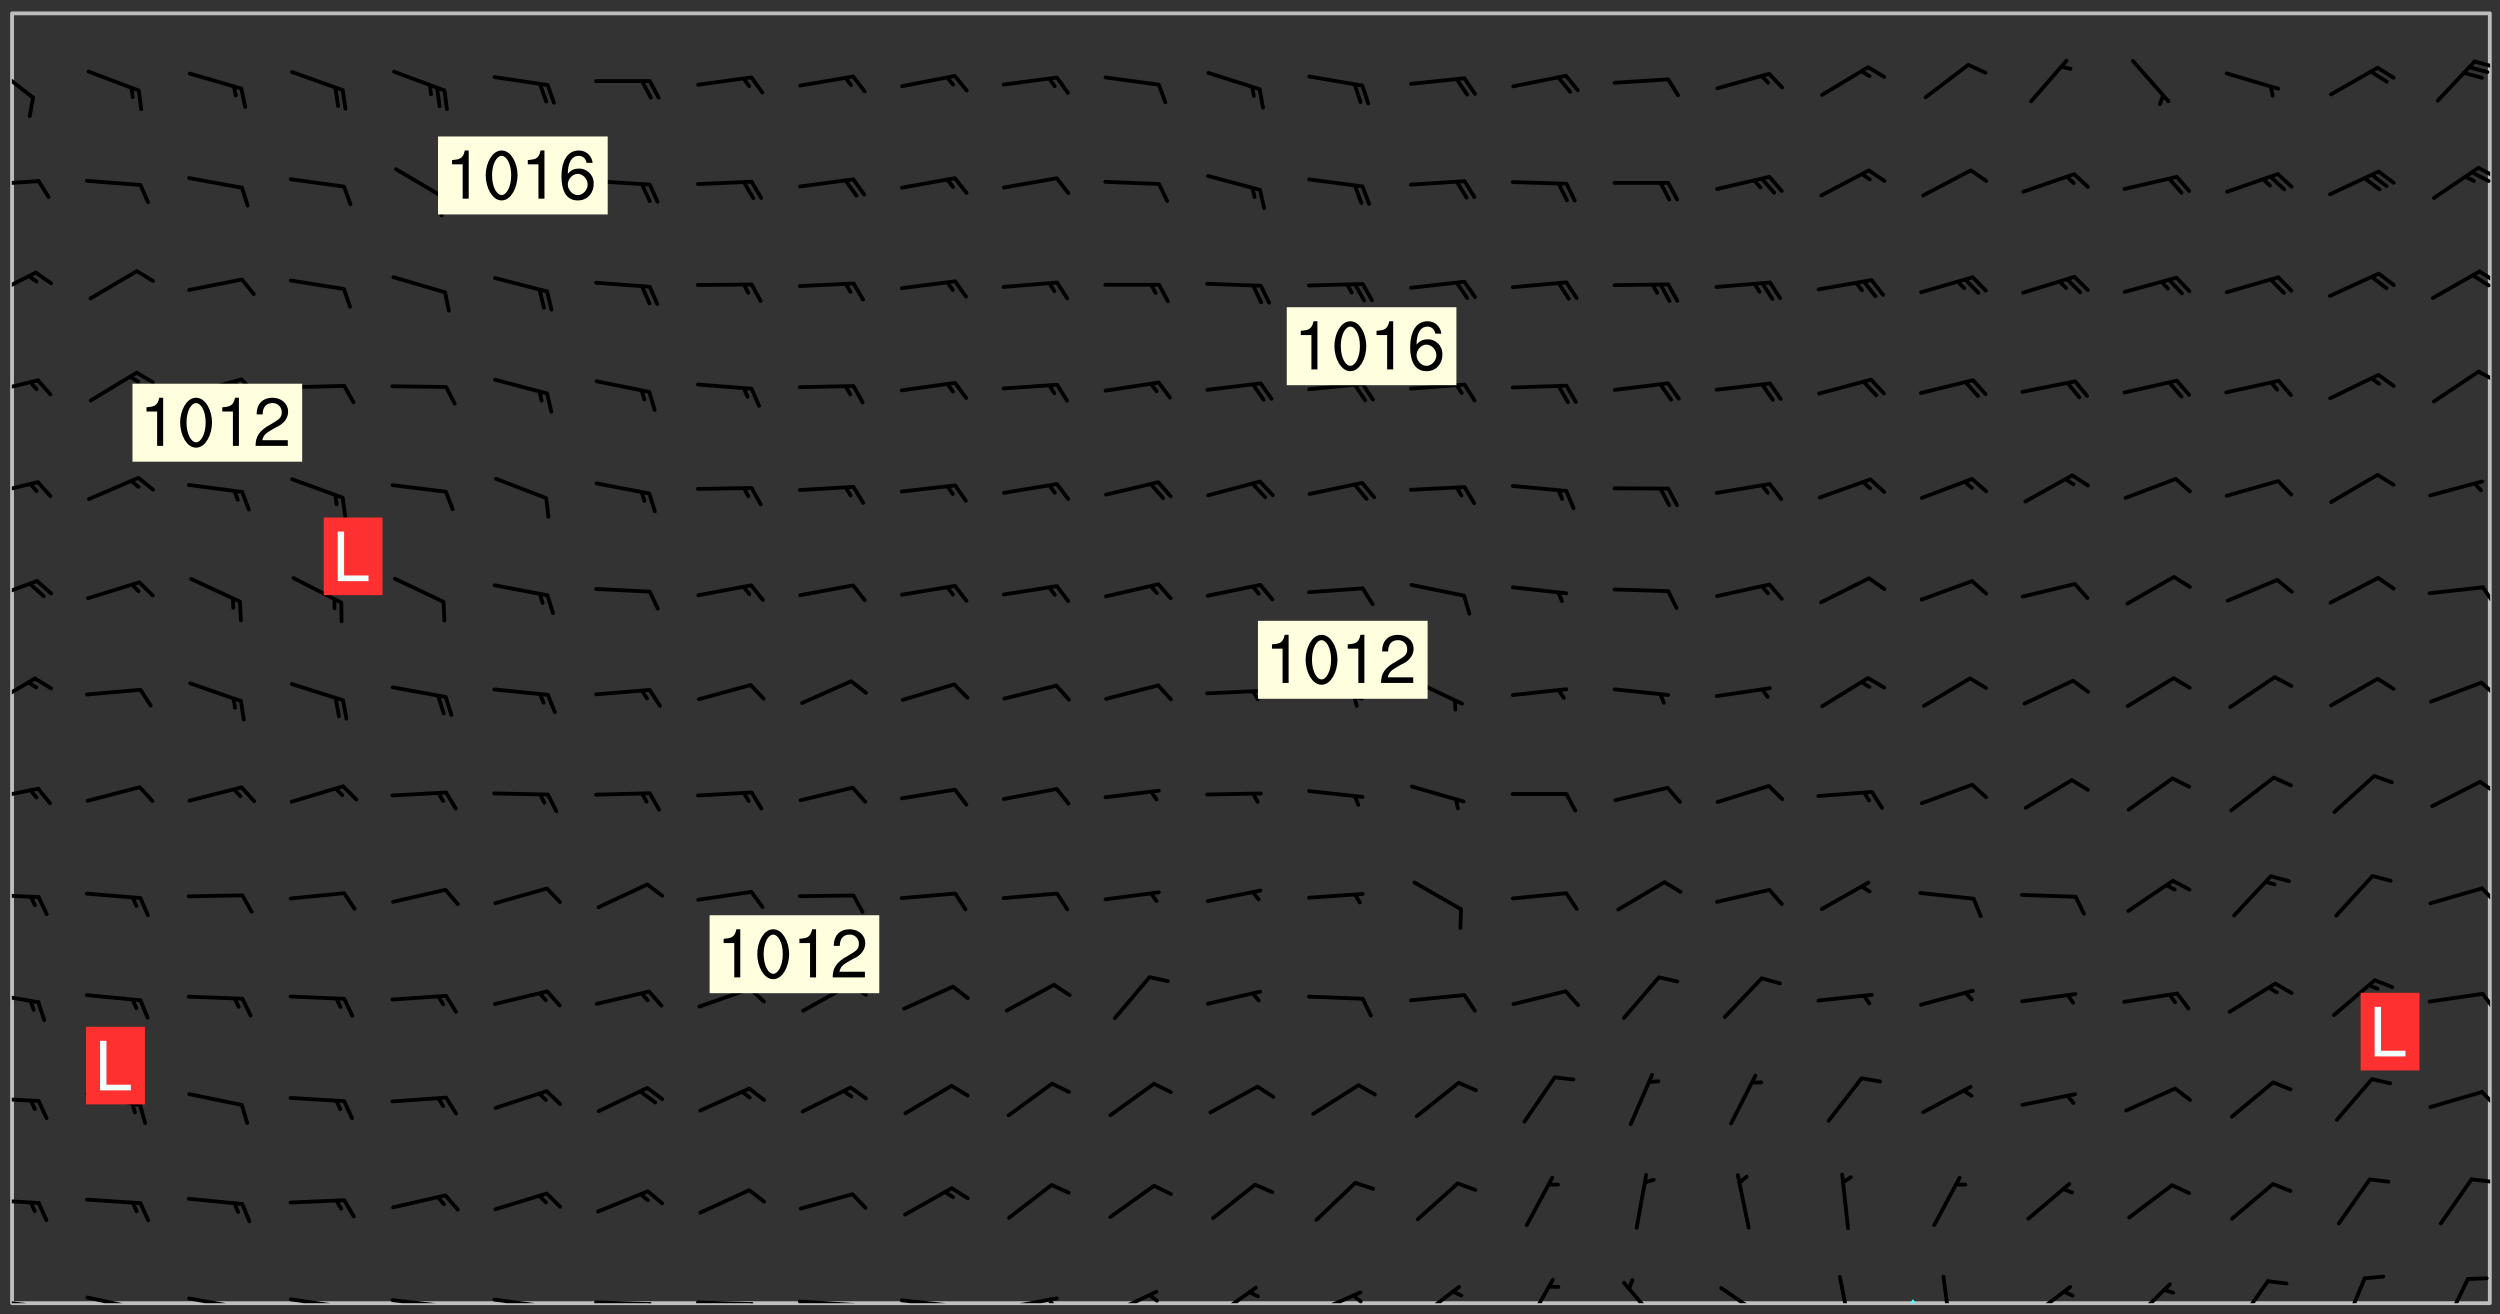 <svg xmlns="http://www.w3.org/2000/svg" role="img" xmlns:xlink="http://www.w3.org/1999/xlink" viewBox="142.45 309.95 326.84 171.84"><rect x="142.45" y="309.95" width="326.84" height="171.84" fill="#333333" stroke="none"/><defs><clipPath id="clip2"><path d="M 144 311.672 L 145 311.672 L 145 480.328 L 144 480.328 Z M 144 311.672"/></clipPath><clipPath id="clip3"><path d="M 144 311.672 L 468 311.672 L 468 480.328 L 144 480.328 Z M 144 311.672"/></clipPath><clipPath id="clip4"><path d="M 392 479 L 393 479 L 393 480.328 L 392 480.328 Z M 392 479"/></clipPath><clipPath id="clip5"><path d="M 467 311.672 L 468 311.672 L 468 480.328 L 467 480.328 Z M 467 311.672"/></clipPath><clipPath id="clip6"><path d="M 144 479 L 148 479 L 148 480.328 L 144 480.328 Z M 144 479"/></clipPath><clipPath id="clip7"><path d="M 147 480 L 149 480 L 149 480.328 L 147 480.328 Z M 147 480"/></clipPath><clipPath id="clip8"><path d="M 146 480 L 148 480 L 148 480.328 L 146 480.328 Z M 146 480"/></clipPath><clipPath id="clip9"><path d="M 153 479 L 161 479 L 161 480.328 L 153 480.328 Z M 153 479"/></clipPath><clipPath id="clip10"><path d="M 160 480 L 162 480 L 162 480.328 L 160 480.328 Z M 160 480"/></clipPath><clipPath id="clip11"><path d="M 159 480 L 161 480 L 161 480.328 L 159 480.328 Z M 159 480"/></clipPath><clipPath id="clip12"><path d="M 166 479 L 175 479 L 175 480.328 L 166 480.328 Z M 166 479"/></clipPath><clipPath id="clip13"><path d="M 173 480 L 176 480 L 176 480.328 L 173 480.328 Z M 173 480"/></clipPath><clipPath id="clip14"><path d="M 172 480 L 174 480 L 174 480.328 L 172 480.328 Z M 172 480"/></clipPath><clipPath id="clip15"><path d="M 180 479 L 188 479 L 188 480.328 L 180 480.328 Z M 180 479"/></clipPath><clipPath id="clip16"><path d="M 187 480 L 189 480 L 189 480.328 L 187 480.328 Z M 187 480"/></clipPath><clipPath id="clip17"><path d="M 186 480 L 188 480 L 188 480.328 L 186 480.328 Z M 186 480"/></clipPath><clipPath id="clip18"><path d="M 193 479 L 201 479 L 201 480.328 L 193 480.328 Z M 193 479"/></clipPath><clipPath id="clip19"><path d="M 200 480 L 202 480 L 202 480.328 L 200 480.328 Z M 200 480"/></clipPath><clipPath id="clip20"><path d="M 199 480 L 201 480 L 201 480.328 L 199 480.328 Z M 199 480"/></clipPath><clipPath id="clip21"><path d="M 206 479 L 215 479 L 215 480.328 L 206 480.328 Z M 206 479"/></clipPath><clipPath id="clip22"><path d="M 213 480 L 216 480 L 216 480.328 L 213 480.328 Z M 213 480"/></clipPath><clipPath id="clip23"><path d="M 220 479 L 228 479 L 228 480.328 L 220 480.328 Z M 220 479"/></clipPath><clipPath id="clip24"><path d="M 227 480 L 229 480 L 229 480.328 L 227 480.328 Z M 227 480"/></clipPath><clipPath id="clip25"><path d="M 233 479 L 241 479 L 241 480.328 L 233 480.328 Z M 233 479"/></clipPath><clipPath id="clip26"><path d="M 240 480 L 243 480 L 243 480.328 L 240 480.328 Z M 240 480"/></clipPath><clipPath id="clip27"><path d="M 246 479 L 255 479 L 255 480.328 L 246 480.328 Z M 246 479"/></clipPath><clipPath id="clip28"><path d="M 253 480 L 256 480 L 256 480.328 L 253 480.328 Z M 253 480"/></clipPath><clipPath id="clip29"><path d="M 260 479 L 268 479 L 268 480.328 L 260 480.328 Z M 260 479"/></clipPath><clipPath id="clip30"><path d="M 267 480 L 269 480 L 269 480.328 L 267 480.328 Z M 267 480"/></clipPath><clipPath id="clip31"><path d="M 273 479 L 281 479 L 281 480.328 L 273 480.328 Z M 273 479"/></clipPath><clipPath id="clip32"><path d="M 279 479 L 281 479 L 281 480.328 L 279 480.328 Z M 279 479"/></clipPath><clipPath id="clip33"><path d="M 287 478 L 294 478 L 294 480.328 L 287 480.328 Z M 287 478"/></clipPath><clipPath id="clip34"><path d="M 292 479 L 294 479 L 294 480.328 L 292 480.328 Z M 292 479"/></clipPath><clipPath id="clip35"><path d="M 300 478 L 307 478 L 307 480.328 L 300 480.328 Z M 300 478"/></clipPath><clipPath id="clip36"><path d="M 313 478 L 321 478 L 321 480.328 L 313 480.328 Z M 313 478"/></clipPath><clipPath id="clip37"><path d="M 319 479 L 321 479 L 321 480.328 L 319 480.328 Z M 319 479"/></clipPath><clipPath id="clip38"><path d="M 327 477 L 334 477 L 334 480.328 L 327 480.328 Z M 327 477"/></clipPath><clipPath id="clip39"><path d="M 341 477 L 346 477 L 346 480.328 L 341 480.328 Z M 341 477"/></clipPath><clipPath id="clip40"><path d="M 354 477 L 360 477 L 360 480.328 L 354 480.328 Z M 354 477"/></clipPath><clipPath id="clip41"><path d="M 367 478 L 374 478 L 374 480.328 L 367 480.328 Z M 367 478"/></clipPath><clipPath id="clip42"><path d="M 382 476 L 385 476 L 385 480.328 L 382 480.328 Z M 382 476"/></clipPath><clipPath id="clip43"><path d="M 396 476 L 398 476 L 398 480.328 L 396 480.328 Z M 396 476"/></clipPath><clipPath id="clip44"><path d="M 407 477 L 414 477 L 414 480.328 L 407 480.328 Z M 407 477"/></clipPath><clipPath id="clip45"><path d="M 420 477 L 427 477 L 427 480.328 L 420 480.328 Z M 420 477"/></clipPath><clipPath id="clip46"><path d="M 434 477 L 440 477 L 440 480.328 L 434 480.328 Z M 434 477"/></clipPath><clipPath id="clip47"><path d="M 448 476 L 452 476 L 452 480.328 L 448 480.328 Z M 448 476"/></clipPath><clipPath id="clip48"><path d="M 461 476 L 466 476 L 466 480.328 L 461 480.328 Z M 461 476"/></clipPath><clipPath id="clip49"><path d="M 144 466 L 148 466 L 148 468 L 144 468 Z M 144 466"/></clipPath><clipPath id="clip50"><path d="M 465 463 L 468 463 L 468 465 L 465 465 Z M 465 463"/></clipPath><clipPath id="clip51"><path d="M 144 453 L 148 453 L 148 455 L 144 455 Z M 144 453"/></clipPath><clipPath id="clip52"><path d="M 466 452 L 468 452 L 468 455 L 466 455 Z M 466 452"/></clipPath><clipPath id="clip53"><path d="M 144 439 L 148 439 L 148 442 L 144 442 Z M 144 439"/></clipPath><clipPath id="clip54"><path d="M 466 439 L 468 439 L 468 443 L 466 443 Z M 466 439"/></clipPath><clipPath id="clip55"><path d="M 144 426 L 148 426 L 148 428 L 144 428 Z M 144 426"/></clipPath><clipPath id="clip56"><path d="M 466 425 L 468 425 L 468 429 L 466 429 Z M 466 425"/></clipPath><clipPath id="clip57"><path d="M 144 412 L 148 412 L 148 415 L 144 415 Z M 144 412"/></clipPath><clipPath id="clip58"><path d="M 466 411 L 468 411 L 468 414 L 466 414 Z M 466 411"/></clipPath><clipPath id="clip59"><path d="M 144 398 L 148 398 L 148 403 L 144 403 Z M 144 398"/></clipPath><clipPath id="clip60"><path d="M 466 398 L 468 398 L 468 402 L 466 402 Z M 466 398"/></clipPath><clipPath id="clip61"><path d="M 144 385 L 148 385 L 148 389 L 144 389 Z M 144 385"/></clipPath><clipPath id="clip62"><path d="M 466 386 L 468 386 L 468 390 L 466 390 Z M 466 386"/></clipPath><clipPath id="clip63"><path d="M 144 372 L 148 372 L 148 375 L 144 375 Z M 144 372"/></clipPath><clipPath id="clip64"><path d="M 144 359 L 148 359 L 148 362 L 144 362 Z M 144 359"/></clipPath><clipPath id="clip65"><path d="M 466 358 L 468 358 L 468 360 L 466 360 Z M 466 358"/></clipPath><clipPath id="clip66"><path d="M 144 345 L 148 345 L 148 350 L 144 350 Z M 144 345"/></clipPath><clipPath id="clip67"><path d="M 466 345 L 468 345 L 468 348 L 466 348 Z M 466 345"/></clipPath><clipPath id="clip68"><path d="M 465 345 L 468 345 L 468 348 L 465 348 Z M 465 345"/></clipPath><clipPath id="clip69"><path d="M 144 333 L 148 333 L 148 335 L 144 335 Z M 144 333"/></clipPath><clipPath id="clip70"><path d="M 466 331 L 468 331 L 468 334 L 466 334 Z M 466 331"/></clipPath><clipPath id="clip71"><path d="M 465 332 L 468 332 L 468 334 L 465 334 Z M 465 332"/></clipPath><clipPath id="clip72"><path d="M 144 318 L 148 318 L 148 323 L 144 323 Z M 144 318"/></clipPath><clipPath id="clip73"><path d="M 465 317 L 468 317 L 468 319 L 465 319 Z M 465 317"/></clipPath><g id="surface682" clip-path="url(#clip1)"><path fill="#fff" fill-opacity="0" fill-rule="evenodd" d="M 0 0 L 1000 0 L 1000 1000 L 0 1000 Z M 0 0"/><path fill="#d3d3d3" fill-opacity="0" fill-rule="evenodd" d="M162.152 355.867L161.918 356.16 161.977 356.395 162.094 356.566 162.27 356.801 162.562 357.148 162.676 357.207 162.793 357.035 162.852 356.801 163.027 356.625 163.492 356.449 164.191 356.449 164.426 356.742 164.715 357.559 164.773 357.734 164.949 357.965 165.301 358.199 166 358.898 166.172 359.074 166.406 359.422 166.641 359.832 166.93 360.414 167.34 360.879 167.57 361.113 167.805 361.289 167.922 361.52 168.098 361.812 168.27 362.977 168.27 363.211 168.328 363.5 168.387 363.617 168.504 363.734 168.852 364.145 168.969 364.316 169.145 364.492 169.32 364.727 169.438 364.898 169.609 365.25 169.668 365.484 169.902 365.891 170.137 365.832 169.961 366.008 169.902 366.938 169.32 366.938 169.086 366.824 168.738 366.938 168.621 367.055 168.562 367.348 168.504 367.523 168.387 367.695 167.922 367.988 167.863 368.223 167.805 368.336 167.805 368.98 167.863 369.152 167.863 369.562 167.922 369.621 167.922 370.027 167.98 370.434 168.098 370.609 168.156 370.668 168.387 371.309 168.328 371.602 168.328 372.301 168.27 372.883 168.27 373.117 168.211 373.348 168.156 373.699 168.156 375.621 168.211 375.738 168.637 375.738 168.27 375.855 168.246 376.207 169.137 377.375 170.879 377.914 172.219 378.273 172.219 378.812 172.309 379.621 172.844 380.336 174.363 380.605 175.254 380.52 175.344 381.684 175.879 381.863 177.039 381.684 179.094 380.699 180.254 380.336 182.133 380.16 183.828 379.98 183.648 380.699 182.133 380.785 180.883 380.875 180.078 381.145 179.004 381.953 179.273 382.672 179.809 383.57 179.629 384.195 179.363 385.004 179.629 386.082 180.254 386.98 181.059 387.16 182.309 386.98 182.043 387.703 182.141 388.207 182.195 388.5 182.195 388.672 182.254 388.965 182.254 389.371 182.43 389.488 182.781 389.605 183.188 389.605 183.48 389.43 183.594 389.312 183.652 389.195 183.77 388.965 183.828 388.789 184.18 388.324 184.41 388.148 184.586 388.09 184.762 388.148 184.82 388.324 184.938 389.312 184.992 389.781 185.051 389.953 185.168 390.188 185.344 390.246 186.16 390.305 186.449 390.305 186.566 390.539 186.625 390.945 186.684 391.297 186.684 392.402 186.801 392.695 186.918 393.043 187.207 393.742 187.383 394.094 187.965 394.848 188.316 395.023 188.488 395.082 188.957 395.316 189.598 395.781 189.945 396.016 190.238 396.191 190.531 396.246 190.762 396.309 191.578 396.656 191.871 396.832 191.984 397.004 192.336 397.355 192.453 397.531 192.977 398.172 192.977 398.461 193.035 398.812 193.035 399.16 193.094 399.512 193.152 399.801 193.27 399.859 193.441 399.918 193.617 399.918 194.199 400.152 194.375 400.27 194.551 400.559 194.727 400.793 194.84 401.027 195.133 401.258 195.25 401.375 195.25 401.785 195.309 401.84 195.598 402.074 195.832 402.191 195.891 402.309 196.008 402.48 196.066 402.598 196.297 402.832 196.355 403.008 196.59 403.066 196.707 403.125 196.59 403.238 196.531 403.355 196.531 403.473 196.414 403.766 196.297 404.055 196.297 404.637 196.473 404.754 196.59 404.812 196.648 404.93 196.766 405.047 196.879 405.105 197.055 405.453 197.113 405.805 197.172 406.211 197.172 406.387 197.113 406.562 196.996 407.262 196.996 407.434 197.113 407.609 197.406 407.902 197.812 407.902 197.988 408.02 198.105 408.191 198.223 408.484 198.223 408.719 197.695 408.719 197.465 408.484 197.23 408.484 197.055 408.543 196.996 409.242 197.055 409.59 197.172 409.766 197.348 410.176 197.465 410.406 197.754 410.875 197.93 410.93 198.453 410.93 198.688 410.988 199.445 411.629 199.504 411.922 199.504 412.156 199.562 412.215 199.793 412.562 199.793 412.914 199.676 413.086 199.676 413.379 199.969 413.668 200.262 413.844 200.434 413.902 200.727 414.078 201.02 414.195 201.602 414.602 201.891 414.836 202.184 415.012 202.402 415.172 202.418 415.184 202.648 415.359 203.289 415.883 203.465 416.117 203.582 416.293 203.758 416.469 203.871 416.641 203.871 417.281 203.988 417.457 204.457 417.574 205.039 417.691 205.273 417.75 205.504 417.863 205.797 417.98 205.91 418.039 206.496 418.391 206.785 418.562 206.961 418.625 207.137 418.68 207.312 418.738 208.012 419.09 208.301 419.266 208.535 419.32 208.824 419.496 209.059 419.613 209.699 420.02 209.992 420.137 210.164 420.195 210.398 420.254 210.809 420.312 211.039 420.371 211.273 420.488 211.332 420.66 210.922 420.836 211.391 420.895 211.449 421.188 211.562 421.422 211.738 421.477 211.973 421.535 212.148 421.594 212.555 421.711 213.195 421.945 213.312 422.117 213.371 422.352 213.371 422.527 213.312 422.645 213.254 423.051 213.488 423.285 213.605 423.344 213.953 423.461 214.594 423.691 214.77 423.809 215.059 423.926 215.234 424.102 215.469 424.566 216.051 425.672 216.227 425.848 216.574 426.023 216.75 426.141 217.102 426.258 218.148 426.781 218.383 426.84 218.848 426.953 219.141 427.012 219.605 427.188 220.363 427.77 220.598 428.004 220.945 428.469 221.121 428.645 221.41 428.879 222.227 429.578 222.52 429.754 222.809 430.043 223.102 430.219 223.395 430.508 224.09 431.148 224.266 431.324 224.559 431.559 224.848 431.793 225.316 432.082 225.957 432.664 226.305 432.898 226.539 433.191 226.887 433.539 227.238 434.004 228.172 434.996 228.52 435.402 228.637 435.578 228.871 435.637 228.984 435.754 229.629 435.93 229.859 436.043 230.094 436.102 230.387 436.277 230.617 436.395 231.551 437.094 231.957 437.5 232.191 437.676 232.598 437.852 232.832 437.969 233.648 438.316 233.996 438.551 234.23 438.668 234.523 438.957 234.754 439.074 235.512 439.426 235.863 439.598 236.094 439.656 236.387 439.773 236.621 439.832 237.492 440.008 238.309 440.008 238.777 440.238 238.949 440.297 239.824 440.996 240.289 441.113 240.582 441.172 240.758 441.23 240.988 441.289 241.457 441.348 241.805 441.406 242.156 441.465 242.562 441.523 242.855 441.523 243.027 441.582 243.027 441.812 243.203 441.988 243.496 441.988 243.844 442.047 244.195 442.105 244.895 442.223 245.535 442.223 246 441.988 246.293 441.812 246.465 441.695 246.875 441.523 247.164 441.348 248.098 440.883 248.566 440.59 249.09 440.297 249.555 440.125 250.02 439.949 251.07 439.484 251.359 439.367 251.77 439.25 252.059 439.133 252.586 438.957 254.102 438.258 254.684 437.91 254.973 437.852 255.266 437.793 255.613 437.676 256.488 437.445 256.84 437.328 256.953 437.328 257.188 437.27 258.062 437.035 258.297 436.977 259.109 436.977 259.461 436.918 260.277 436.801 260.449 436.742 260.801 436.688 261.094 436.629 261.324 436.57 262.141 436.395 262.316 436.336 262.664 436.336 262.898 436.277 263.363 436.16 264.121 435.988 264.355 435.93 264.703 435.93 265.113 435.812 265.402 435.754 266.688 435.695 266.977 435.695 267.387 435.637 267.617 435.578 267.793 435.578 268.668 435.461 269.074 435.461 269.484 435.344 269.832 435.344 270.184 435.23 271.055 435.172 272.805 435.172 273.852 435.461 274.262 435.578 274.551 435.695 274.902 435.812 275.191 435.93 276.242 436.102 276.531 436.16 276.824 436.16 277.117 436.219 277.289 436.277 277.699 436.336 277.871 436.395 277.988 436.453 278.105 436.453 278.223 436.512 278.574 436.57 278.688 436.57 279.098 436.637 281.02 437.031 282.945 437.426 284.465 437.875 286.16 438.594 288.305 439.398 289.91 438.68 291.34 437.875 292.5 436.797 293.75 436.348 296.785 435.629 298.66 435.27 300.805 433.922 303.039 432.668 305.539 431.41 307.234 430.961 309.02 430.781 310.18 430.512 310.805 431.051 312.145 430.781 312.859 429.793 313.844 428.449 314.289 428.27 315.094 427.91 316.969 427.371 318.754 426.922 320.004 426.652 321.164 426.562 322.863 426.473 324.824 426.203 326.074 426.113 326.613 426.113 327.238 426.023 328.129 426.023 330.273 425.844 332.684 425.664 335.273 425.574 336.969 425.754 338.578 425.844 340.008 426.203 341.168 426.922 343.043 427.91 344.203 429.438 344.469 430.152 345.098 430.242 345.453 431.141 345.988 431.68 346.523 433.207 347.598 433.566 348.133 433.566 347.328 434.102 347.418 435.809 348.133 438.504 349.023 439.309 349.918 440.297 350.633 441.555 352.418 442.094 353.938 441.914 354.293 443.258 355.902 442.453 356.883 441.914 357.152 442.184 357.469 441.969 357.688 441.824 358.488 442.273 358.938 441.914 359.293 441.914 359.828 441.645 360.367 440.926 360.902 440.656 361.527 439.668 362.688 440.117 363.527 440.488 364.922 441.105 366.617 440.926 368.223 440.926 370.008 441.016 370.188 439.309 370.723 437.965 371.527 438.234 372.02 439.082 372.422 439.488 372.332 440.027 372.332 440.387 373.047 440.836 373.758 440.566 375.188 440.566 375.547 441.555 375.992 442.812 376.707 444.156 377.957 444.785 379.652 445.414 380.367 445.234 380.547 444.695 381.527 444.605 381.977 444.965 382.062 446.223 381.797 446.852 381.262 447.031 381.262 447.57 381.977 448.555 382.242 449.094 383.227 450.082 384.027 451.16 383.762 451.52 383.672 452.418 383.047 454.75 382.691 456.816 382.602 458.609 382.422 459.328 382.332 459.867 382.332 461.305 381.352 463.188 380.992 464.895 380.457 465.793 379.652 466.961 379.387 467.5 381.441 468.754 381.527 469.113 381.172 469.652 381.082 469.473 381.082 470.281 381.172 471.719 380.727 472.434 379.652 472.527 379.387 473.242 379.922 474.141 380.727 474.859 381.887 475.668 383.227 475.938 383.672 476.297 383.316 476.746 381.527 476.656 380.277 476.207 379.562 475.488 378.938 475.398 378.762 478.988 378.574 480.297 467.934 480.297 467.934 311.703 412.664 311.703 412.664 360.785 413.426 360.91 416.715 361.453 418.738 364.289 418.738 367.043 421.09 367.375 423.438 367.707 427.488 367.707 426.109 371.867 424.086 372.574 422.062 373.277 421.52 373.621 418.926 375.238 418.738 375.355 416.715 373.277 415.984 370.535 413.312 368.457 411.938 364.957 411.871 364.875 409.914 362.203 412.664 360.785 412.664 311.703 294.422 311.703 294.422 403.117 294.539 403.148 294.672 403.16 294.746 403.234 294.852 403.281 294.941 403.34 295.027 403.398 295.117 403.457 295.414 403.754 295.473 403.844 295.504 403.961 295.531 404.078 295.547 404.215 295.516 404.332 295.457 404.422 295.398 404.508 295.355 404.613 295.309 404.715 295.281 404.836 295.281 404.98 295.457 405.25 295.605 405.398 295.68 405.484 295.754 405.559 295.797 405.664 295.859 405.754 295.918 405.84 295.961 405.945 296.02 406.035 296.066 406.137 296.109 406.242 296.168 406.328 296.285 406.508 296.359 406.582 296.422 406.668 296.48 406.758 296.523 406.863 296.582 406.953 296.641 407.039 296.703 407.129 296.762 407.219 296.805 407.32 296.922 407.5 296.996 407.574 297.055 407.66 297.129 407.734 297.219 407.793 297.324 407.84 297.473 407.84 297.605 407.824 297.738 407.84 297.84 407.793 297.914 407.719 297.961 407.617 297.945 407.484 297.945 407.336 297.898 407.23 297.871 407.113 297.824 407.012 297.797 406.891 297.754 406.789 297.691 406.699 297.648 406.598 297.605 406.492 297.574 406.375 297.559 406.242 297.547 406.105 297.633 406.047 297.691 405.961 297.812 405.93 297.855 406.035 297.871 406.168 297.871 406.285 297.93 406.387 297.988 406.477 298.078 406.535 298.227 406.684 298.285 406.773 298.328 406.879 298.316 406.98 298.402 407.039 298.508 407.086 298.594 407.145 298.684 407.203 298.758 407.277 298.641 407.305 298.535 407.352 298.449 407.41 298.375 407.484 298.316 407.574 298.254 407.66 298.227 407.781 298.18 407.883 298.137 407.988 298.105 408.105 298.094 408.238 298.078 408.371 298.078 408.52 298.105 408.637 298.152 408.742 298.195 408.844 298.254 408.934 298.328 409.008 298.418 409.066 298.492 409.141 298.582 409.199 298.641 409.289 298.684 409.395 298.73 409.496 298.848 409.527 298.98 409.543 299.129 409.543 299.246 409.512 299.352 409.555 299.395 409.66 299.441 409.762 299.469 409.883 299.5 410 299.527 410.117 299.559 410.238 299.586 410.355 299.691 410.398 299.793 410.445 299.926 410.43 300.074 410.578 300.137 410.664 300.211 410.738 300.281 410.812 300.371 410.875 300.477 410.918 300.578 410.961 300.695 410.992 300.832 411.008 300.949 410.977 301.023 410.902 301.051 410.785 301.039 410.652 301.008 410.531 300.98 410.414 301.023 410.309 301.141 410.309 301.23 410.371 301.348 410.398 301.496 410.398 301.629 410.414 301.777 410.414 301.91 410.43 302.043 410.414 302.191 410.414 302.324 410.398 302.457 410.387 302.594 410.398 302.711 410.371 302.844 410.355 303.035 410.297 302.977 410.473 302.961 410.605 302.934 410.727 302.918 410.859 302.859 410.945 302.727 410.961 302.621 411.008 302.516 411.051 302.398 411.082 302.281 411.109 302.016 411.141 301.867 411.141 301.734 411.156 301.66 411.23 301.719 411.316 301.867 411.465 301.984 411.645 302.059 411.715 302.148 411.777 302.238 411.836 302.324 411.895 302.414 411.953 302.516 411.996 302.621 412.059 302.727 412.102 302.812 412.16 302.918 412.207 303.02 412.25 303.199 412.367 303.258 412.457 303.215 412.559 303.168 412.664 303.184 412.797 303.406 413.02 303.465 413.109 303.508 413.211 303.539 413.332 303.582 413.434 303.598 413.566 303.629 413.684 303.641 413.82 303.672 413.938 303.82 414.086 303.922 414.129 304.027 414.172 304.145 414.203 304.277 414.219 304.414 414.234 304.531 414.234 304.648 414.203 304.738 414.145 304.781 414.039 304.828 413.938 304.871 413.832 304.902 413.715 304.914 413.582 304.914 413.434 304.902 413.301 304.887 413.168 304.855 413.051 304.812 412.945 304.766 412.84 304.723 412.738 304.68 412.633 304.664 412.5 304.68 412.367 304.707 412.25 304.738 412.133 304.766 412.012 304.812 411.91 304.902 411.852 304.988 411.789 305.062 411.715 305.152 411.656 305.375 411.434 305.434 411.348 305.508 411.273 305.625 411.094 305.684 411.008 305.684 410.859 305.609 410.785 305.508 410.738 305.402 410.695 305.301 410.652 305.242 410.562 305.195 410.457 305.168 410.34 305.258 410.281 305.375 410.25 305.477 410.207 305.656 410.09 305.805 409.941 305.816 409.809 305.805 409.703 305.715 409.645 305.582 409.66 305.434 409.66 305.301 409.676 305.168 409.66 305.047 409.629 304.961 409.57 304.887 409.496 304.828 409.406 304.766 409.32 304.648 409.141 304.59 409.055 304.621 408.934 304.707 408.875 304.828 408.844 304.887 408.758 304.887 408.637 304.855 408.52 304.797 408.43 304.738 408.344 304.691 408.238 304.664 408.121 304.648 407.988 304.707 407.898 304.781 407.824 304.871 407.766 304.988 407.586 305.062 407.512 305.121 407.426 305.27 407.277 305.391 407.246 305.523 407.23 305.656 407.246 305.73 407.32 305.773 407.426 305.789 407.559 305.758 407.676 305.641 407.707 305.508 407.719 305.359 407.867 305.316 407.973 305.27 408.074 305.242 408.195 305.211 408.312 305.211 408.461 305.242 408.578 305.285 408.684 305.344 408.773 305.418 408.844 305.492 408.918 305.609 408.949 305.73 408.977 305.848 408.949 305.98 408.934 306.098 408.934 306.188 408.992 306.262 409.066 306.309 409.172 306.367 409.258 306.469 409.305 306.602 409.32 306.707 409.363 306.793 409.422 306.781 409.527 306.707 409.602 306.527 409.719 306.469 409.809 306.379 409.867 306.309 409.941 306.234 410.016 306.172 410.105 306.145 410.223 306.129 410.355 306.145 410.488 306.129 410.621 306.129 410.77 306.145 410.902 306.172 411.02 306.203 411.141 306.277 411.215 306.367 411.273 306.453 411.332 306.543 411.391 306.66 411.422 306.66 411.508 306.559 411.555 306.469 411.613 306.203 411.645 306.086 411.672 305.938 411.672 305.832 411.715 305.73 411.762 305.672 411.852 305.609 412.086 305.598 412.219 305.566 412.34 305.551 412.473 305.551 412.766 305.539 412.898 305.551 413.035 305.566 413.168 305.699 413.184 305.832 413.195 305.953 413.227 306.039 413.285 306.113 413.359 306.16 413.465 306.203 413.566 306.219 413.699 306.219 414.145 306.203 414.277 306.203 414.723 306.234 414.988 306.262 415.105 306.277 415.238 306.309 415.355 306.395 415.566 306.426 415.832 306.426 415.98 306.395 416.098 306.367 416.215 306.336 416.336 306.309 416.453 306.277 416.57 306.246 416.691 306.234 416.824 306.219 416.957 306.309 417.016 306.426 416.984 306.527 417 306.574 417.105 306.543 417.371 306.543 417.812 306.5 417.918 306.453 418.023 306.41 418.125 306.367 418.23 306.309 418.316 306.277 418.438 306.234 418.555 306.203 418.672 306.188 418.805 306.203 418.938 306.262 419.027 306.367 419.074 306.453 419.133 306.512 419.219 306.5 419.355 306.469 419.473 306.426 419.574 306.426 420.02 306.41 420.152 306.41 420.301 306.379 420.418 306.336 420.523 306.309 420.641 306.262 420.746 306.219 420.848 306.188 420.969 306.16 421.086 306.129 421.219 306.098 421.336 306.07 421.453 306.027 421.559 305.996 421.676 305.965 421.797 305.953 421.93 305.938 422.062 305.938 422.359 305.965 422.477 305.965 422.625 306.012 423.023 306.039 423.141 306.098 423.23 306.219 423.262 306.367 423.262 306.5 423.246 306.559 423.336 306.559 423.453 306.5 423.543 306.41 423.602 306.309 423.645 306.203 423.691 306.113 423.75 306.027 423.809 305.891 423.824 305.773 423.793 305.641 423.777 305.539 423.824 305.477 423.91 305.465 424.047 305.449 424.18 305.418 424.297 305.391 424.414 305.375 424.547 305.344 424.668 305.344 424.965 305.359 425.098 305.391 425.215 305.391 425.363 305.402 425.496 305.402 425.645 305.375 425.762 305.328 425.863 305.301 425.984 305.27 426.102 305.211 426.191 305.137 426.266 305.035 426.309 304.93 426.355 304.812 426.383 304.691 426.414 304.59 426.367 304.648 426.281 304.754 426.234 304.781 426.117 304.812 426 304.84 425.879 304.871 425.762 304.871 425.613 304.887 425.48 304.855 425.363 304.812 425.258 304.707 425.273 304.633 425.348 304.531 425.391 304.441 425.453 304.367 425.527 304.324 425.629 304.309 425.762 304.277 425.879 304.25 426 304.219 426.117 304.191 426.234 304.16 426.355 304.133 426.473 304.102 426.59 304.059 426.695 303.969 426.754 303.879 426.754 303.762 426.723 303.73 426.637 303.746 426.5 303.715 426.383 303.715 426.234 303.703 426.102 303.703 425.953 303.641 425.719 303.613 425.598 303.57 425.496 303.523 425.391 303.465 425.305 303.406 425.215 303.363 425.109 303.301 425.023 303.152 424.875 303.082 424.801 302.977 424.754 302.871 424.711 302.77 424.668 302.473 424.371 302.383 424.297 302.297 424.238 302.191 424.195 302.102 424.133 302.016 424.074 301.91 424.031 301.82 423.973 301.734 423.91 301.66 423.84 301.555 423.793 301.469 423.734 301.363 423.691 301.273 423.629 301.172 423.586 301.066 423.543 300.98 423.484 300.875 423.438 300.77 423.395 300.668 423.348 300.578 423.289 300.477 423.246 300.371 423.203 300.281 423.141 300.164 423.113 300.031 423.098 299.898 423.113 299.75 423.113 299.617 423.129 299.5 423.098 299.41 423.039 299.336 422.965 299.246 422.906 299.145 422.859 298.996 422.859 298.875 422.832 298.773 422.789 298.699 422.715 298.582 422.535 298.492 422.477 298.391 422.434 298.301 422.371 298.195 422.328 298.105 422.27 298.02 422.211 297.914 422.164 297.855 422.078 297.797 421.988 297.754 421.883 297.707 421.781 297.633 421.707 297.547 421.648 297.473 421.574 297.383 421.516 297.16 421.293 297.117 421.188 297.086 420.922 297.191 420.879 297.336 420.879 297.441 420.922 297.516 420.996 297.605 421.055 297.691 421.113 297.797 421.16 297.887 421.219 298.035 421.367 298.105 421.441 298.254 421.59 298.316 421.676 298.391 421.75 298.477 421.809 298.551 421.883 298.641 421.945 298.73 422.004 298.816 422.062 299.086 422.238 299.188 422.285 299.293 422.328 299.395 422.371 299.441 422.297 299.5 422.211 299.574 422.137 299.645 422.062 299.75 422.105 299.824 422.18 299.883 422.27 299.926 422.371 299.973 422.477 300.016 422.582 300.137 422.609 300.254 422.582 300.328 422.492 300.371 422.387 300.43 422.297 300.504 422.223 300.609 422.18 300.727 422.152 300.859 422.164 300.949 422.223 301.098 422.371 301.156 422.461 301.199 422.566 301.246 422.668 301.289 422.773 301.332 422.875 301.438 422.922 301.543 422.965 301.676 422.98 301.762 422.922 301.82 422.832 301.895 422.758 302 422.715 302.117 422.742 302.223 422.789 302.324 422.832 302.43 422.875 302.531 422.922 302.711 423.039 302.711 423.156 302.695 423.289 302.711 423.422 302.727 423.559 302.785 423.645 302.887 423.691 303.008 423.719 303.125 423.75 303.273 423.75 303.391 423.719 303.449 423.629 303.629 423.512 303.688 423.422 303.762 423.348 303.82 423.262 303.938 423.082 304.117 422.965 304.234 422.996 304.324 423.055 304.367 423.129 304.352 423.262 304.352 423.379 304.441 423.438 304.59 423.438 304.723 423.422 304.855 423.41 305.121 423.379 305.227 423.336 305.344 423.305 305.465 423.277 305.539 423.203 305.609 423.129 305.672 423.039 305.656 422.934 305.609 422.832 305.508 422.789 305.402 422.773 305.285 422.801 305.02 422.832 304.871 422.832 304.797 422.758 304.707 422.699 304.59 422.668 304.473 422.641 304.34 422.625 304.191 422.625 304.059 422.641 303.762 422.641 303.656 422.594 303.508 422.445 303.465 422.344 303.406 422.254 303.629 422.031 303.715 421.973 303.82 421.93 303.938 421.898 304.07 421.883 304.203 421.898 304.34 421.914 304.441 421.957 304.574 421.945 304.664 421.883 304.766 421.84 304.828 421.75 304.781 421.648 304.691 421.59 304.574 421.559 304.473 421.516 304.414 421.426 304.352 421.336 304.352 421.219 304.367 421.086 304.473 421.039 304.547 420.969 304.547 420.848 304.457 420.789 304.426 420.672 304.516 420.613 304.59 420.539 304.633 420.434 304.691 420.344 304.738 420.242 304.754 420.109 304.754 419.961 304.707 419.855 304.664 419.754 304.574 419.695 304.441 419.68 304.34 419.637 304.203 419.621 304.086 419.59 303.641 419.59 303.508 419.574 303.375 419.562 303.242 419.547 303.125 419.516 302.977 419.516 302.844 419.5 302.711 419.488 302.445 419.457 302.324 419.414 302.238 419.355 302.164 419.281 302.164 419.133 302.176 419 302.281 418.953 302.383 418.91 302.516 418.895 302.668 418.895 302.801 418.879 303.094 418.879 303.215 418.91 303.316 418.953 303.406 419.012 303.641 419.074 303.762 419.027 303.852 418.969 303.953 418.926 304.086 418.91 304.191 418.953 304.293 419 304.426 419.012 304.547 418.984 304.691 418.984 304.812 418.953 304.93 418.926 305.035 418.879 305.109 418.805 305.195 418.746 305.344 418.598 305.402 418.512 305.449 418.406 305.477 418.289 305.492 418.184 305.391 418.141 305.301 418.082 305.184 418.051 305.078 418.008 304.988 417.945 304.914 417.859 304.84 417.785 304.738 417.742 304.633 417.695 304.531 417.652 304.473 417.562 304.426 417.461 304.34 417.25 304.277 417.164 304.219 417.074 304.145 417 304.059 416.941 303.789 416.941 303.672 416.973 303.582 417.031 303.48 417.074 303.348 417.09 303.242 417.074 303.215 416.957 303.152 416.867 303.035 416.836 302.934 416.793 302.785 416.645 302.754 416.527 302.738 416.422 302.812 416.348 302.992 416.23 303.109 416.203 303.227 416.172 303.363 416.188 303.465 416.23 303.57 416.273 303.672 416.32 303.777 416.363 303.895 416.395 304.027 416.41 304.145 416.438 304.277 416.453 304.383 416.438 304.473 416.379 304.398 416.305 304.293 416.262 304.219 416.188 304.145 416.098 303.996 415.949 303.91 415.891 303.82 415.832 303.746 415.758 303.656 415.699 303.555 415.652 303.434 415.625 303.332 415.578 303.227 415.535 303.109 415.504 303.008 415.461 302.887 415.43 302.738 415.43 302.621 415.461 302.516 415.504 302.43 415.566 302.25 415.684 302.164 415.742 302.074 415.801 301.969 415.848 301.883 415.906 301.777 415.949 301.676 415.992 301.57 416.039 301.496 416.113 301.438 416.203 301.379 416.289 301.332 416.395 301.273 416.48 301.199 416.555 301.066 416.543 300.949 416.512 300.832 416.512 300.758 416.586 300.668 416.645 300.594 416.719 300.504 416.777 300.418 416.836 300.312 416.883 300.211 416.926 300.074 416.941 299.973 416.898 299.824 416.75 299.719 416.703 299.633 416.703 299.527 416.75 299.426 416.793 299.305 416.824 299.188 416.793 299.113 416.719 299.113 416.602 299.145 416.48 299.219 416.41 299.277 416.32 299.352 416.246 299.469 416.215 299.574 416.172 299.867 416.172 300 416.156 300.137 416.141 300.238 416.098 300.328 416.039 300.43 415.992 300.52 415.934 300.652 415.922 300.742 415.98 300.875 415.992 300.965 415.934 301.051 415.875 301.156 415.832 301.246 415.773 301.332 415.711 301.422 415.652 301.57 415.504 301.629 415.418 301.688 415.328 301.793 415.285 301.926 415.27 302.043 415.297 302.164 415.328 302.223 415.27 302.281 415.18 302.312 414.914 302.34 414.797 302.445 414.809 302.578 414.824 302.68 414.781 302.77 414.723 302.828 414.633 302.902 414.559 302.961 414.469 303.008 414.367 303.02 414.234 303.008 414.102 302.961 413.996 302.812 413.848 302.754 413.758 302.695 413.672 302.652 413.566 302.652 413.121 302.668 412.988 302.668 412.84 302.68 412.707 302.621 412.648 302.531 412.707 302.43 412.664 302.25 412.547 302.164 412.488 302.102 412.398 302.043 412.309 301.969 412.234 301.883 412.176 301.762 412.207 301.66 412.219 301.555 412.266 301.469 412.324 301.363 412.367 301.215 412.516 301.125 412.574 301.039 412.633 300.949 412.695 300.844 412.738 300.711 412.754 300.711 412.633 300.816 412.59 300.934 412.559 301.008 412.488 301.051 412.383 301.051 412.234 301.023 412.117 300.875 411.969 300.742 411.953 300.594 411.953 300.477 411.984 300.371 412.027 300.27 412.07 300.18 412.133 300.062 412.16 299.988 412.086 300 411.953 299.957 411.852 299.914 411.746 299.824 411.688 299.707 411.715 299.586 411.746 299.469 411.777 299.367 411.82 299.246 411.852 299.145 411.895 299.039 411.938 298.949 411.996 298.848 412.012 298.848 411.895 298.863 411.762 298.805 411.672 298.73 411.715 298.582 411.863 298.523 411.953 298.449 412.027 298.402 412.133 298.359 412.234 298.285 412.309 298.227 412.398 298.152 412.473 298.094 412.559 298.02 412.633 297.93 412.695 297.855 412.766 297.781 412.84 297.68 412.855 297.547 412.871 297.441 412.828 297.441 412.707 297.59 412.559 297.633 412.457 297.691 412.367 297.738 412.266 297.781 412.16 297.84 412.07 297.871 411.953 297.914 411.852 297.945 411.73 297.973 411.613 298.02 411.508 298.062 411.406 298.105 411.301 298.18 411.23 298.27 411.168 298.359 411.109 298.461 411.066 298.758 411.066 299.023 411.035 299.129 410.992 299.055 410.918 298.938 410.887 298.832 410.844 298.742 410.785 298.641 410.738 298.551 410.68 298.449 410.637 298.344 410.594 298.254 410.531 298.168 410.473 298.062 410.43 297.961 410.387 297.84 410.355 297.723 410.324 297.621 410.281 297.5 410.25 297.398 410.207 297.309 410.148 297.266 410.043 297.25 409.91 297.352 409.867 297.484 409.852 297.621 409.867 297.754 409.852 297.855 409.809 297.914 409.719 297.93 409.613 297.84 409.555 297.766 409.48 297.664 409.438 297.574 409.379 297.426 409.23 297.383 409.125 297.367 408.992 297.367 408.699 297.309 408.609 297.219 408.551 297.145 408.477 297.102 408.371 297.07 408.254 297.012 408.164 296.938 408.09 296.82 408.062 296.746 407.988 296.656 407.93 296.566 407.867 296.48 407.809 296.406 407.734 296.348 407.648 296.301 407.543 296.215 407.484 296.066 407.336 295.871 407.277 295.738 407.293 295.637 407.336 295.562 407.41 295.516 407.512 295.473 407.617 295.414 407.707 295.355 407.793 295.059 408.09 294.969 408.148 294.883 408.148 294.82 408.062 294.777 407.957 294.809 407.84 294.867 407.75 294.895 407.633 294.883 407.5 294.793 407.438 294.688 407.484 294.57 407.512 294.453 407.543 294.184 407.719 294.082 407.766 293.965 407.793 293.859 407.84 293.77 407.898 293.668 407.941 293.609 407.855 293.562 407.75 293.578 407.617 293.625 407.512 293.695 407.438 293.77 407.367 293.828 407.277 293.828 407.129 293.785 407.023 293.547 407.023 293.445 407.07 293.414 407.188 293.387 407.305 293.355 407.426 293.281 407.469 293.148 407.484 293.074 407.438 293.031 407.336 292.988 407.23 292.941 407.129 292.898 407.023 292.777 407.055 292.676 407.098 292.543 407.113 292.426 407.145 292.32 407.188 292.23 407.246 292.129 407.293 292.008 407.32 291.875 407.336 291.773 407.293 291.715 407.203 291.668 407.098 291.625 406.996 291.582 406.891 291.582 406.773 291.641 406.684 291.727 406.625 291.906 406.508 292.008 406.461 292.113 406.418 292.219 406.359 292.32 406.316 292.41 406.254 292.512 406.211 292.617 406.152 292.719 406.105 292.809 406.047 292.914 406.004 293.016 405.961 293.105 405.898 293.207 405.855 293.344 405.84 293.461 405.871 293.562 405.914 293.684 405.945 293.785 405.988 293.891 406.035 293.992 406.078 294.098 406.121 294.199 406.168 294.305 406.211 294.406 406.254 294.512 406.301 294.598 406.359 294.703 406.402 294.82 406.434 294.926 406.477 295.027 406.523 295.117 406.582 295.223 406.625 295.324 406.668 295.43 406.715 295.547 406.742 295.648 406.789 295.77 406.816 295.918 406.816 296.004 406.758 296.02 406.656 296.078 406.566 296.051 406.449 295.977 406.375 295.859 406.195 295.785 406.121 295.695 406.047 295.516 405.93 295.43 405.871 295.324 405.828 295.223 405.781 294.953 405.605 294.895 405.516 294.82 405.441 294.762 405.352 294.719 405.25 294.688 405.133 294.672 404.996 294.672 404.434 294.66 404.301 294.645 404.168 294.613 404.051 294.598 403.918 294.586 403.785 294.555 403.664 294.332 403.441 294.273 403.355 294.258 403.25 294.289 403.133 294.422 403.117 294.422 311.703 172.992 311.703 172.992 313.156 172.934 313.391 172.582 314.441 172.41 314.965 172.293 315.312 172.117 315.723 172 315.895 171.766 316.188 171.535 316.246 171.184 316.246 171.066 316.305 170.836 316.711 170.836 317.004 170.953 317.18 171.184 317.41 171.301 317.645 171.941 318.402 172.234 318.867 172.41 319.102 172.641 319.453 172.875 319.801 173.516 320.617 173.691 321.082 173.863 321.492 173.98 322.188 174.156 322.656 174.273 324.055 174.332 324.52 174.332 325.395 174.449 326.441 174.449 331.223 174.391 331.688 174.039 332.969 173.863 333.492 173.75 333.902 173.398 334.832 172.934 336 172.699 336.582 172.582 336.758 172.41 337.105 172.234 337.512 171.883 338.328 171.824 338.621 171.711 338.914 171.594 339.203 171.535 339.379 171.418 340.254 171.359 340.66 171.301 340.777 171.242 340.953 171.184 341.125 170.953 341.652 170.836 341.824 170.836 342.059 170.719 342.293 170.66 342.465 170.484 343.051 170.484 343.34 170.426 343.516 170.426 343.809 170.367 343.922 170.309 344.449 170.309 344.621 170.254 344.855 170.254 347.477 170.078 348.293 169.961 348.469 169.785 348.703 169.668 348.875 169.555 349.109 168.969 350.043 168.738 350.332 168.445 350.797 168.27 351.031 167.98 351.383 167.629 352.082 167.516 352.312 167.34 352.723 167.164 352.953 166.758 353.48 165.941 354.18 165.648 354.352 165.359 354.586 165.184 354.703 165.008 354.879 164.484 355.285 163.957 355.461 163.785 355.637 163.551 355.691 162.91 355.867 162.152 355.867M174.363 386.891L173.289 387.34 173.648 388.234 174.898 387.52 175.344 386.98 174.363 386.891"/><path fill="#d3d3d3" fill-opacity="0" fill-rule="evenodd" d="M201.508 416.598L200.613 416.598 201.062 417.227 202.043 417.586 202.848 417.496 203.293 416.508 203.117 416.598 202.402 416.242 201.508 416.598M356.129 475.668L356.07 475.145 356.07 474.852 356.184 474.559 356.242 474.328 356.711 473.859 356.824 473.859 356.941 473.746 357.059 473.688 357.234 473.688 357.469 473.629 357.816 473.629 358.051 473.688 358.168 473.746 358.398 473.918 358.457 474.094 358.574 474.676 358.574 474.969 358.457 475.145 358.285 475.434 358.109 475.609 357.582 476.133 357.352 476.367 357.234 476.426 357.059 476.426 356.941 476.367 356.535 476.074 356.359 475.957 356.242 475.898 356.184 475.785 356.129 475.668M362.77 464.711L362.711 464.539 362.711 463.43 362.77 463.258 362.945 463.199 363.117 463.141 363.293 463.141 363.527 463.082 363.645 463.141 363.703 463.84 363.645 464.012 363.527 464.188 363.41 464.246 363.176 464.77 363.062 464.828 362.828 464.828 362.77 464.711M372.383 450.32L372.266 450.145 372.266 449.445 372.559 448.57 372.676 448.398 372.852 448.047 372.965 447.816 373.082 447.523 373.434 446.766 373.551 446.535 373.723 446.301 373.898 446.301 374.016 446.242 374.656 446.242 374.773 446.301 375.008 446.535 375.18 446.648 375.531 446.941 375.648 447.059 375.762 447.234 375.762 447.348 375.879 447.406 375.996 447.523 375.996 448.223 375.938 448.398 375.938 448.629 375.879 448.805 375.531 449.855 375.414 450.086 375.297 450.32 375.18 450.379 374.949 450.613 374.309 450.902 373.434 450.902 373.023 450.785 372.383 450.32"/><path fill="none" stroke="#bebebe" stroke-linecap="round" stroke-linejoin="round" stroke-miterlimit="10" stroke-width=".5" d="M 431.957 354.305 L 108.027 354.305 L 108.027 185.68 L 431.957 185.68 L 431.957 354.305" transform="matrix(1 0 0 -1 36 666)"/><g clip-path="url(#clip2)"><path fill="#fff" fill-opacity="0" fill-rule="evenodd" d="M 144 475.891 L 144 480.328 L 144.004 480.328 L 144 480.328 L 144 311.672 L 144.004 311.672 L 144 311.672 L 144 475.891"/></g><g clip-path="url(#clip3)"><path fill="#fff" fill-opacity="0" fill-rule="evenodd" d="M 144.004 480.328 L 144.004 311.672 L 467.996 311.672 L 467.996 480.328 L 392.926 480.328 L 392.547 479.797 L 392.145 480.328 L 144.004 480.328"/></g><g clip-path="url(#clip4)"><path fill="#50fcfc" fill-rule="evenodd" d="M 392.145 480.328 L 392.547 479.797 L 392.926 480.328 L 392.145 480.328"/></g><g clip-path="url(#clip5)"><path fill="#fff" fill-opacity="0" fill-rule="evenodd" d="M 467.996 480.328 L 468 480.328 L 468 311.672 L 467.996 311.672 L 468 311.672 L 468 480.328 L 467.996 480.328"/></g><g clip-path="url(#clip6)"><path fill="none" stroke="#000" stroke-linecap="round" stroke-linejoin="round" stroke-miterlimit="10" stroke-width=".5" d="M 111.484 185.223 L 104.516 186.117" transform="matrix(1 0 0 -1 36 666)"/></g><g clip-path="url(#clip7)"><path fill="none" stroke="#000" stroke-linecap="round" stroke-linejoin="round" stroke-miterlimit="10" stroke-width=".5" d="M 111.484 185.223 L 112.352 182.93" transform="matrix(1 0 0 -1 36 666)"/></g><g clip-path="url(#clip8)"><path fill="none" stroke="#000" stroke-linecap="round" stroke-linejoin="round" stroke-miterlimit="10" stroke-width=".5" d="M 110.473 185.355 L 110.906 184.207" transform="matrix(1 0 0 -1 36 666)"/></g><g clip-path="url(#clip9)"><path fill="none" stroke="#000" stroke-linecap="round" stroke-linejoin="round" stroke-miterlimit="10" stroke-width=".5" d="M 124.746 184.918 L 117.883 186.422" transform="matrix(1 0 0 -1 36 666)"/></g><g clip-path="url(#clip10)"><path fill="none" stroke="#000" stroke-linecap="round" stroke-linejoin="round" stroke-miterlimit="10" stroke-width=".5" d="M 124.746 184.918 L 125.41 182.555" transform="matrix(1 0 0 -1 36 666)"/></g><g clip-path="url(#clip11)"><path fill="none" stroke="#000" stroke-linecap="round" stroke-linejoin="round" stroke-miterlimit="10" stroke-width=".5" d="M 123.75 185.137 L 124.078 183.957" transform="matrix(1 0 0 -1 36 666)"/></g><g clip-path="url(#clip12)"><path fill="none" stroke="#000" stroke-linecap="round" stroke-linejoin="round" stroke-miterlimit="10" stroke-width=".5" d="M 138.086 185.043 L 131.172 186.301" transform="matrix(1 0 0 -1 36 666)"/></g><g clip-path="url(#clip13)"><path fill="none" stroke="#000" stroke-linecap="round" stroke-linejoin="round" stroke-miterlimit="10" stroke-width=".5" d="M 138.086 185.043 L 138.832 182.703" transform="matrix(1 0 0 -1 36 666)"/></g><g clip-path="url(#clip14)"><path fill="none" stroke="#000" stroke-linecap="round" stroke-linejoin="round" stroke-miterlimit="10" stroke-width=".5" d="M 137.082 185.223 L 137.453 184.055" transform="matrix(1 0 0 -1 36 666)"/></g><g clip-path="url(#clip15)"><path fill="none" stroke="#000" stroke-linecap="round" stroke-linejoin="round" stroke-miterlimit="10" stroke-width=".5" d="M 151.422 185.164 L 144.469 186.176" transform="matrix(1 0 0 -1 36 666)"/></g><g clip-path="url(#clip16)"><path fill="none" stroke="#000" stroke-linecap="round" stroke-linejoin="round" stroke-miterlimit="10" stroke-width=".5" d="M 151.422 185.164 L 152.25 182.855" transform="matrix(1 0 0 -1 36 666)"/></g><g clip-path="url(#clip17)"><path fill="none" stroke="#000" stroke-linecap="round" stroke-linejoin="round" stroke-miterlimit="10" stroke-width=".5" d="M 150.41 185.312 L 150.824 184.156" transform="matrix(1 0 0 -1 36 666)"/></g><g clip-path="url(#clip18)"><path fill="none" stroke="#000" stroke-linecap="round" stroke-linejoin="round" stroke-miterlimit="10" stroke-width=".5" d="M 164.75 185.27 L 157.77 186.074" transform="matrix(1 0 0 -1 36 666)"/></g><g clip-path="url(#clip19)"><path fill="none" stroke="#000" stroke-linecap="round" stroke-linejoin="round" stroke-miterlimit="10" stroke-width=".5" d="M 164.75 185.27 L 165.648 182.984" transform="matrix(1 0 0 -1 36 666)"/></g><g clip-path="url(#clip20)"><path fill="none" stroke="#000" stroke-linecap="round" stroke-linejoin="round" stroke-miterlimit="10" stroke-width=".5" d="M 163.734 185.387 L 164.184 184.242" transform="matrix(1 0 0 -1 36 666)"/></g><g clip-path="url(#clip21)"><path fill="none" stroke="#000" stroke-linecap="round" stroke-linejoin="round" stroke-miterlimit="10" stroke-width=".5" d="M 178.059 185.199 L 171.094 186.141" transform="matrix(1 0 0 -1 36 666)"/></g><g clip-path="url(#clip22)"><path fill="none" stroke="#000" stroke-linecap="round" stroke-linejoin="round" stroke-miterlimit="10" stroke-width=".5" d="M 178.059 185.199 L 178.91 182.898" transform="matrix(1 0 0 -1 36 666)"/></g><g clip-path="url(#clip23)"><path fill="none" stroke="#000" stroke-linecap="round" stroke-linejoin="round" stroke-miterlimit="10" stroke-width=".5" d="M 191.402 185.562 L 184.379 185.781" transform="matrix(1 0 0 -1 36 666)"/></g><g clip-path="url(#clip24)"><path fill="none" stroke="#000" stroke-linecap="round" stroke-linejoin="round" stroke-miterlimit="10" stroke-width=".5" d="M 191.402 185.562 L 192.484 183.359" transform="matrix(1 0 0 -1 36 666)"/></g><g clip-path="url(#clip25)"><path fill="none" stroke="#000" stroke-linecap="round" stroke-linejoin="round" stroke-miterlimit="10" stroke-width=".5" d="M 204.719 185.566 L 197.695 185.773" transform="matrix(1 0 0 -1 36 666)"/></g><g clip-path="url(#clip26)"><path fill="none" stroke="#000" stroke-linecap="round" stroke-linejoin="round" stroke-miterlimit="10" stroke-width=".5" d="M 204.719 185.566 L 205.805 183.367" transform="matrix(1 0 0 -1 36 666)"/></g><g clip-path="url(#clip27)"><path fill="none" stroke="#000" stroke-linecap="round" stroke-linejoin="round" stroke-miterlimit="10" stroke-width=".5" d="M 218.027 185.449 L 211.016 185.895" transform="matrix(1 0 0 -1 36 666)"/></g><g clip-path="url(#clip28)"><path fill="none" stroke="#000" stroke-linecap="round" stroke-linejoin="round" stroke-miterlimit="10" stroke-width=".5" d="M 218.027 185.449 L 219.039 183.215" transform="matrix(1 0 0 -1 36 666)"/></g><g clip-path="url(#clip29)"><path fill="none" stroke="#000" stroke-linecap="round" stroke-linejoin="round" stroke-miterlimit="10" stroke-width=".5" d="M 231.328 185.297 L 224.344 186.047" transform="matrix(1 0 0 -1 36 666)"/></g><g clip-path="url(#clip30)"><path fill="none" stroke="#000" stroke-linecap="round" stroke-linejoin="round" stroke-miterlimit="10" stroke-width=".5" d="M 231.328 185.297 L 232.242 183.02" transform="matrix(1 0 0 -1 36 666)"/></g><g clip-path="url(#clip31)"><path fill="none" stroke="#000" stroke-linecap="round" stroke-linejoin="round" stroke-miterlimit="10" stroke-width=".5" d="M 244.605 186.305 L 237.695 185.039" transform="matrix(1 0 0 -1 36 666)"/></g><g clip-path="url(#clip32)"><path fill="none" stroke="#000" stroke-linecap="round" stroke-linejoin="round" stroke-miterlimit="10" stroke-width=".5" d="M 243.602 186.117 L 244.363 185.156" transform="matrix(1 0 0 -1 36 666)"/></g><g clip-path="url(#clip33)"><path fill="none" stroke="#000" stroke-linecap="round" stroke-linejoin="round" stroke-miterlimit="10" stroke-width=".5" d="M 257.641 187.172 L 251.289 184.168" transform="matrix(1 0 0 -1 36 666)"/></g><g clip-path="url(#clip34)"><path fill="none" stroke="#000" stroke-linecap="round" stroke-linejoin="round" stroke-miterlimit="10" stroke-width=".5" d="M 256.719 186.734 L 257.703 186.004" transform="matrix(1 0 0 -1 36 666)"/></g><g clip-path="url(#clip35)"><path fill="none" stroke="#000" stroke-linecap="round" stroke-linejoin="round" stroke-miterlimit="10" stroke-width=".5" d="M 270.641 187.711 L 264.918 183.633" transform="matrix(1 0 0 -1 36 666)"/></g><path fill="none" stroke="#000" stroke-linecap="round" stroke-linejoin="round" stroke-miterlimit="10" stroke-width=".5" d="M 269.809 187.117 L 270.906 186.57" transform="matrix(1 0 0 -1 36 666)"/><g clip-path="url(#clip36)"><path fill="none" stroke="#000" stroke-linecap="round" stroke-linejoin="round" stroke-miterlimit="10" stroke-width=".5" d="M 284.312 187.082 L 277.879 184.262" transform="matrix(1 0 0 -1 36 666)"/></g><g clip-path="url(#clip37)"><path fill="none" stroke="#000" stroke-linecap="round" stroke-linejoin="round" stroke-miterlimit="10" stroke-width=".5" d="M 283.379 186.672 L 284.34 185.91" transform="matrix(1 0 0 -1 36 666)"/></g><g clip-path="url(#clip38)"><path fill="none" stroke="#000" stroke-linecap="round" stroke-linejoin="round" stroke-miterlimit="10" stroke-width=".5" d="M 297.199 187.809 L 291.621 183.535" transform="matrix(1 0 0 -1 36 666)"/></g><path fill="none" stroke="#000" stroke-linecap="round" stroke-linejoin="round" stroke-miterlimit="10" stroke-width=".5" d="M 296.391 187.184 L 297.504 186.676" transform="matrix(1 0 0 -1 36 666)"/><g clip-path="url(#clip39)"><path fill="none" stroke="#000" stroke-linecap="round" stroke-linejoin="round" stroke-miterlimit="10" stroke-width=".5" d="M 309.457 188.73 L 305.996 182.613" transform="matrix(1 0 0 -1 36 666)"/></g><path fill="none" stroke="#000" stroke-linecap="round" stroke-linejoin="round" stroke-miterlimit="10" stroke-width=".5" d="M 308.953 187.84 L 310.18 187.809" transform="matrix(1 0 0 -1 36 666)"/><g clip-path="url(#clip40)"><path fill="none" stroke="#000" stroke-linecap="round" stroke-linejoin="round" stroke-miterlimit="10" stroke-width=".5" d="M 318.758 188.344 L 323.324 183" transform="matrix(1 0 0 -1 36 666)"/></g><path fill="none" stroke="#000" stroke-linecap="round" stroke-linejoin="round" stroke-miterlimit="10" stroke-width=".5" d="M 319.422 187.566 L 319.875 188.707" transform="matrix(1 0 0 -1 36 666)"/><g clip-path="url(#clip41)"><path fill="none" stroke="#000" stroke-linecap="round" stroke-linejoin="round" stroke-miterlimit="10" stroke-width=".5" d="M 331.461 187.66 L 337.25 183.68" transform="matrix(1 0 0 -1 36 666)"/></g><g clip-path="url(#clip42)"><path fill="none" stroke="#000" stroke-linecap="round" stroke-linejoin="round" stroke-miterlimit="10" stroke-width=".5" d="M 346.988 189.117 L 348.355 182.227" transform="matrix(1 0 0 -1 36 666)"/></g><g clip-path="url(#clip43)"><path fill="none" stroke="#000" stroke-linecap="round" stroke-linejoin="round" stroke-miterlimit="10" stroke-width=".5" d="M 360.527 189.156 L 361.445 182.188" transform="matrix(1 0 0 -1 36 666)"/></g><g clip-path="url(#clip44)"><path fill="none" stroke="#000" stroke-linecap="round" stroke-linejoin="round" stroke-miterlimit="10" stroke-width=".5" d="M 377.098 187.797 L 371.504 183.547" transform="matrix(1 0 0 -1 36 666)"/></g><path fill="none" stroke="#000" stroke-linecap="round" stroke-linejoin="round" stroke-miterlimit="10" stroke-width=".5" d="M 376.285 187.18 L 377.398 186.664" transform="matrix(1 0 0 -1 36 666)"/><g clip-path="url(#clip45)"><path fill="none" stroke="#000" stroke-linecap="round" stroke-linejoin="round" stroke-miterlimit="10" stroke-width=".5" d="M 390.125 188.133 L 385.109 183.211" transform="matrix(1 0 0 -1 36 666)"/></g><path fill="none" stroke="#000" stroke-linecap="round" stroke-linejoin="round" stroke-miterlimit="10" stroke-width=".5" d="M 389.395 187.418 L 390.562 187.047" transform="matrix(1 0 0 -1 36 666)"/><g clip-path="url(#clip46)"><path fill="none" stroke="#000" stroke-linecap="round" stroke-linejoin="round" stroke-miterlimit="10" stroke-width=".5" d="M 402.945 188.551 L 398.918 182.793" transform="matrix(1 0 0 -1 36 666)"/></g><path fill="none" stroke="#000" stroke-linecap="round" stroke-linejoin="round" stroke-miterlimit="10" stroke-width=".5" d="M 402.945 188.551 L 405.383 188.254" transform="matrix(1 0 0 -1 36 666)"/><g clip-path="url(#clip47)"><path fill="none" stroke="#000" stroke-linecap="round" stroke-linejoin="round" stroke-miterlimit="10" stroke-width=".5" d="M 415.59 188.918 L 412.906 182.426" transform="matrix(1 0 0 -1 36 666)"/></g><path fill="none" stroke="#000" stroke-linecap="round" stroke-linejoin="round" stroke-miterlimit="10" stroke-width=".5" d="M 415.59 188.918 L 418.031 189.156" transform="matrix(1 0 0 -1 36 666)"/><g clip-path="url(#clip48)"><path fill="none" stroke="#000" stroke-linecap="round" stroke-linejoin="round" stroke-miterlimit="10" stroke-width=".5" d="M 429.086 188.836 L 426.035 182.508" transform="matrix(1 0 0 -1 36 666)"/></g><path fill="none" stroke="#000" stroke-linecap="round" stroke-linejoin="round" stroke-miterlimit="10" stroke-width=".5" d="M 429.086 188.836 L 431.539 188.934" transform="matrix(1 0 0 -1 36 666)"/><g clip-path="url(#clip49)"><path fill="none" stroke="#000" stroke-linecap="round" stroke-linejoin="round" stroke-miterlimit="10" stroke-width=".5" d="M 111.508 198.766 L 104.492 199.207" transform="matrix(1 0 0 -1 36 666)"/></g><path fill="none" stroke="#000" stroke-linecap="round" stroke-linejoin="round" stroke-miterlimit="10" stroke-width=".5" d="M111.508 198.766L112.52 196.531M110.484 198.832L110.992 197.715M124.82 198.754L117.809 199.219M124.82 198.754L125.824 196.516M123.801 198.82L124.305 197.703M138.125 198.641L131.133 199.332M138.125 198.641L139.059 196.371M137.109 198.742L137.574 197.605M151.457 199.137L144.434 198.836M151.457 199.137L152.699 197.02M150.434 199.09L151.055 198.035M164.684 199.77L157.836 198.203M164.684 199.77L166.293 197.914M163.688 199.543L164.492 198.613M177.934 200.016L171.215 197.957M177.934 200.016L179.672 198.281M176.957 199.715L177.824 198.848M191.148 200.305L184.633 197.668M191.148 200.305L193.027 198.727M190.199 199.922L191.141 199.133M204.402 200.449L198.012 197.523M204.402 200.449L206.348 198.957M217.906 199.926L211.133 198.047M217.906 199.926L219.594 198.145M230.898 200.711L224.773 197.262M230.898 200.711L232.965 199.387M230.008 200.207L231.039 199.547M243.93 201.133L238.371 196.84M243.93 201.133L246.168 200.125M257.32 201.035L251.613 196.938M257.32 201.035L259.52 199.949M270.531 201.172L265.031 196.801M270.531 201.172L272.781 200.191M283.641 201.41L278.551 196.562M283.641 201.41L285.969 200.633M297.027 201.332L291.797 196.641M297.027 201.332L299.332 200.488M309.387 202.082L306.062 195.891M308.906 201.18L310.133 201.176M321.664 202.445L320.418 195.527M321.484 201.438L322.652 201.812M333.645 202.426L335.066 195.547M333.852 201.426L334.797 202.211M347.289 202.48L348.055 195.492M347.398 201.461L348.414 202.152M362.645 202.086L359.328 195.887M362.16 201.184L363.387 201.18M376.98 201.258L371.621 196.715M376.203 200.598L377.34 200.141M390.422 201.102L384.809 196.871M390.422 201.102L392.645 200.062M403.617 201.254L398.246 196.719M403.617 201.254L405.895 200.34M416.266 201.859L412.227 196.113M416.266 201.859L418.703 201.559M429.57 201.871L425.555 196.102" transform="matrix(1 0 0 -1 36 666)"/><g clip-path="url(#clip50)"><path fill="none" stroke="#000" stroke-linecap="round" stroke-linejoin="round" stroke-miterlimit="10" stroke-width=".5" d="M 429.57 201.871 L 432.004 201.578" transform="matrix(1 0 0 -1 36 666)"/></g><g clip-path="url(#clip51)"><path fill="none" stroke="#000" stroke-linecap="round" stroke-linejoin="round" stroke-miterlimit="10" stroke-width=".5" d="M 111.508 212.102 L 104.492 212.5" transform="matrix(1 0 0 -1 36 666)"/></g><path fill="none" stroke="#000" stroke-linecap="round" stroke-linejoin="round" stroke-miterlimit="10" stroke-width=".5" d="M111.508 212.102L112.535 209.871M110.488 212.16L111 211.047M124.754 211.57L117.879 213.031M124.754 211.57L125.43 209.215M123.75 211.785L124.09 210.605M138.07 211.594L131.188 213.012M138.07 211.594L138.762 209.238M151.453 212.09L144.438 212.512M151.453 212.09L152.473 209.859M150.434 212.152L150.941 211.035M164.766 212.555L157.758 212.047M164.766 212.555L166.07 210.48M163.746 212.48L164.398 211.441M177.914 213.398L171.238 211.203M177.914 213.398L179.684 211.699M176.941 213.078L177.828 212.23M191.062 213.816L184.719 210.785M191.062 213.816L193.035 212.359M190.137 213.375L192.113 211.918M204.41 213.738L198 210.863M204.41 213.738L206.348 212.234M203.477 213.32L204.449 212.566M217.664 213.871L211.375 210.734M217.664 213.871L219.664 212.445M216.75 213.414L217.75 212.699M230.855 214.098L224.816 210.508M230.855 214.098L232.953 212.82M243.988 214.371L238.312 210.23M243.988 214.371L246.195 213.301M257.316 214.355L251.617 210.246M257.316 214.355L259.516 213.273M270.859 213.992L264.699 210.613M270.859 213.992L272.914 212.645M284.066 214.18L278.125 210.422M284.066 214.18L286.195 212.965M297.16 214.488L291.664 210.113M297.16 214.488L299.41 213.512M309.715 215.199L305.738 209.402M309.715 215.199L312.152 214.922M322.441 215.523L319.641 209.078M322.035 214.586L323.258 214.684M335.949 215.434L332.762 209.168M335.484 214.523L336.711 214.543M349.824 215.078L345.516 209.527M349.824 215.078L352.242 214.66M364.082 213.965L357.891 210.641M363.18 213.48L364.199 212.797M377.746 213L370.859 211.605M376.742 212.797L377.523 211.848M390.82 213.742L384.414 210.859M390.82 213.742L392.762 212.242M403.633 214.551L398.23 210.055M403.633 214.551L405.902 213.621M416.539 214.965L411.957 209.637M416.539 214.965L418.93 214.426M430.934 213.285L424.188 211.316" transform="matrix(1 0 0 -1 36 666)"/><g clip-path="url(#clip52)"><path fill="none" stroke="#000" stroke-linecap="round" stroke-linejoin="round" stroke-miterlimit="10" stroke-width=".5" d="M 430.934 213.285 L 432.648 211.531" transform="matrix(1 0 0 -1 36 666)"/></g><g clip-path="url(#clip53)"><path fill="none" stroke="#000" stroke-linecap="round" stroke-linejoin="round" stroke-miterlimit="10" stroke-width=".5" d="M 111.465 225.023 L 104.535 226.211" transform="matrix(1 0 0 -1 36 666)"/></g><path fill="none" stroke="#000" stroke-linecap="round" stroke-linejoin="round" stroke-miterlimit="10" stroke-width=".5" d="M111.465 225.023L112.234 222.691M110.457 225.195L110.84 224.031M124.812 225.281L117.816 225.953M124.812 225.281L125.75 223.012M123.793 225.379L124.266 224.242M138.141 225.488L131.117 225.746M138.141 225.488L139.215 223.281M137.121 225.527L137.656 224.422M151.457 225.465L144.434 225.77M151.457 225.465L152.512 223.25M150.434 225.508L150.961 224.402M164.766 225.859L157.754 225.375M164.766 225.859L166.062 223.777M163.746 225.789L164.395 224.746M177.992 226.438L171.16 224.793M177.992 226.438L179.617 224.602M176.996 226.199L177.812 225.281M191.312 226.418L184.469 224.812M191.312 226.418L192.926 224.574M190.316 226.188L191.125 225.262M204.523 226.773L197.887 224.457M204.523 226.773L206.324 225.109M217.594 227.32L211.449 223.914M217.594 227.32L219.652 225.984M231.039 227.059L224.633 224.172M231.039 227.059L232.98 225.559M244.234 227.301L238.066 223.93M244.234 227.301L246.285 225.953M256.738 228.297L252.195 222.934M256.738 228.297L259.133 227.777M271.203 226.41L264.359 224.824M270.207 226.18L271.012 225.254M284.605 225.48L277.586 225.754M284.605 225.48L285.672 223.27M297.906 225.961L290.914 225.273M297.906 225.961L299.266 223.918M311.137 226.457L304.316 224.773M311.137 226.457L312.773 224.633M323.336 228.277L318.746 222.957M323.336 228.277L325.73 227.734M336.785 228.156L331.926 223.078M336.785 228.156L339.148 227.488M351.164 225.992L344.18 225.242M350.148 225.883L350.836 224.867M364.379 226.531L357.594 224.699M363.391 226.266L364.23 225.371M377.781 226.09L370.82 225.141M376.77 225.953L377.488 224.957M391.086 226.164L384.145 225.07M391.086 226.164L392.562 224.199M390.078 226.004L390.816 225.023M403.918 227.465L397.945 223.766M403.918 227.465L406.039 226.23M403.051 226.93L404.109 226.309M416.918 227.898L411.574 223.336M416.918 227.898L419.203 226.996M416.141 227.234L417.281 226.785M431.039 226.125L424.086 225.105" transform="matrix(1 0 0 -1 36 666)"/><g clip-path="url(#clip54)"><path fill="none" stroke="#000" stroke-linecap="round" stroke-linejoin="round" stroke-miterlimit="10" stroke-width=".5" d="M 431.039 226.125 L 432.492 224.148" transform="matrix(1 0 0 -1 36 666)"/></g><g clip-path="url(#clip55)"><path fill="none" stroke="#000" stroke-linecap="round" stroke-linejoin="round" stroke-miterlimit="10" stroke-width=".5" d="M 111.508 238.758 L 104.492 239.102" transform="matrix(1 0 0 -1 36 666)"/></g><path fill="none" stroke="#000" stroke-linecap="round" stroke-linejoin="round" stroke-miterlimit="10" stroke-width=".5" d="M111.508 238.758L112.555 236.539M110.488 238.809L111.012 237.699M124.816 238.645L117.812 239.219M124.816 238.645L125.789 236.391M123.797 238.73L124.285 237.602M138.145 238.996L131.117 238.867M138.145 238.996L139.336 236.852M151.441 239.277L144.449 238.586M151.441 239.277L152.801 237.238M164.684 239.719L157.836 238.145M164.684 239.719L166.293 237.863M177.957 239.891L171.195 237.973M177.957 239.891L179.656 238.121M191.074 240.418L184.707 237.445M191.074 240.418L193.035 238.941M204.68 239.445L197.73 238.418M204.68 239.445L206.137 237.469M218.035 238.977L211.008 238.887M218.035 238.977L219.215 236.824M231.336 239.23L224.336 238.633M231.336 239.23L232.668 237.168M244.652 239.227L237.648 238.637M244.652 239.227L245.98 237.168M257.949 239.387L250.98 238.477M256.938 239.254L257.648 238.254M271.227 239.621L264.336 238.242M270.223 239.422L271 238.473M284.602 239.18L277.59 238.684M283.582 239.105L284.23 238.066M297.457 237.18L291.367 240.684M297.457 237.18L297.375 234.727M311.223 239.273L304.23 238.59M311.223 239.273L312.578 237.227M324.066 240.723L318.016 237.141M324.066 240.723L326.16 239.441M337.781 239.715L330.93 238.148M337.781 239.715L339.387 237.859M350.727 240.664L344.613 237.199M349.84 240.16L350.875 239.5M364.48 238.559L357.492 239.305M364.48 238.559L365.395 236.285M377.812 238.812L370.789 239.051M377.812 238.812L378.891 236.609M390.527 240.902L384.707 236.961M390.527 240.902L392.695 239.754M389.68 240.328L390.762 239.754M403.332 241.496L398.531 236.367M403.332 241.496L405.703 240.855M402.633 240.75L403.82 240.43M416.617 241.523L411.875 236.34M416.617 241.523L418.996 240.91M430.938 239.91L424.188 237.953" transform="matrix(1 0 0 -1 36 666)"/><g clip-path="url(#clip56)"><path fill="none" stroke="#000" stroke-linecap="round" stroke-linejoin="round" stroke-miterlimit="10" stroke-width=".5" d="M 430.938 239.91 L 432.645 238.148" transform="matrix(1 0 0 -1 36 666)"/></g><g clip-path="url(#clip57)"><path fill="none" stroke="#000" stroke-linecap="round" stroke-linejoin="round" stroke-miterlimit="10" stroke-width=".5" d="M 111.445 252.934 L 104.555 251.559" transform="matrix(1 0 0 -1 36 666)"/></g><path fill="none" stroke="#000" stroke-linecap="round" stroke-linejoin="round" stroke-miterlimit="10" stroke-width=".5" d="M111.445 252.934L113 251.035M110.441 252.734L111.219 251.785M124.715 253.137L117.914 251.359M124.715 253.137L126.375 251.332M138.035 253.113L131.227 251.379M138.035 253.113L139.688 251.297M137.043 252.859L137.871 251.953M151.309 253.258L144.582 251.234M151.309 253.258L153.039 251.516M150.332 252.965L151.195 252.094M164.77 252.441L157.754 252.051M164.77 252.441L166.039 250.344M163.746 252.383L164.383 251.336M178.09 252.172L171.062 252.324M178.09 252.172L179.191 249.98M177.066 252.191L177.617 251.098M191.402 252.34L184.379 252.156M191.402 252.34L192.609 250.203M190.379 252.312L190.984 251.242M204.715 252.445L197.699 252.047M204.715 252.445L205.988 250.348M203.691 252.387L204.328 251.34M217.938 253.07L211.105 251.426M217.938 253.07L219.562 251.234M231.305 252.812L224.367 251.68M231.305 252.812L232.789 250.863M244.602 252.906L237.699 251.59M244.602 252.906L246.141 250.992M257.953 252.68L250.98 251.816M256.938 252.551L257.645 251.547M271.293 252.312L264.27 252.18M270.273 252.293L270.867 251.219M284.59 251.863L277.602 252.629M283.57 251.977L284.027 250.836M297.785 251.27L291.035 253.223M296.805 251.555L297.055 250.355M311.238 252.246L304.211 252.246M311.238 252.246L312.391 250.078M324.461 253.055L317.621 251.438M324.461 253.055L326.078 251.211M337.711 253.297L331.004 251.195M337.711 253.297L339.457 251.574M351.176 252.512L344.168 251.98M351.176 252.512L352.488 250.438M350.156 252.434L350.812 251.398M364.285 253.453L357.688 251.039M364.285 253.453L366.113 251.812M377.312 254.059L371.289 250.438M377.312 254.059L379.418 252.793M390.48 254.285L384.754 250.207M390.48 254.285L392.672 253.188M403.715 254.391L398.148 250.102M403.715 254.391L405.949 253.375M416.852 254.605L411.641 249.887M416.852 254.605L419.16 253.773M430.691 253.84L424.43 250.652" transform="matrix(1 0 0 -1 36 666)"/><g clip-path="url(#clip58)"><path fill="none" stroke="#000" stroke-linecap="round" stroke-linejoin="round" stroke-miterlimit="10" stroke-width=".5" d="M 430.691 253.84 L 432.703 252.434" transform="matrix(1 0 0 -1 36 666)"/></g><g clip-path="url(#clip59)"><path fill="none" stroke="#000" stroke-linecap="round" stroke-linejoin="round" stroke-miterlimit="10" stroke-width=".5" d="M 111.027 267.344 L 104.973 263.781" transform="matrix(1 0 0 -1 36 666)"/></g><path fill="none" stroke="#000" stroke-linecap="round" stroke-linejoin="round" stroke-miterlimit="10" stroke-width=".5" d="M111.027 267.344L113.121 266.062M110.148 266.824L111.191 266.184M124.816 265.871L117.816 265.254M124.816 265.871L126.152 263.812M137.949 264.402L131.312 266.719M137.949 264.402L138.32 261.98M136.98 264.742L137.168 263.527M151.297 264.504L144.594 266.621M151.297 264.504L151.742 262.09M150.32 264.812L150.766 262.398M164.719 264.934L157.805 266.188M164.719 264.934L165.465 262.598M163.711 265.117L164.457 262.781M178.07 265.207L171.078 265.918M178.07 265.207L178.996 262.934M177.055 265.309L177.516 264.172M191.391 265.852L184.391 265.27M191.391 265.852L192.719 263.789M190.371 265.77L191.035 264.734M204.594 266.492L197.816 264.633M204.594 266.492L206.277 264.707M217.73 266.988L211.309 264.137M217.73 266.988L219.664 265.477M231.199 266.574L224.473 264.551M231.199 266.574L232.926 264.832M244.562 266.41L237.742 264.715M244.562 266.41L246.199 264.582M257.867 266.438L251.062 264.684M257.867 266.438L259.523 264.629M271.289 265.723L264.27 265.402M270.27 265.676L270.895 264.621M284.508 264.719L277.684 266.402M283.516 264.965L283.816 263.777M297.586 264.059L291.234 267.066M296.66 264.496L296.719 263.27M311.219 265.945L304.234 265.18M310.203 265.832L310.895 264.816M324.535 265.191L317.547 265.93M323.52 265.301L323.977 264.164M337.832 266.078L330.883 265.043M336.82 265.93L337.551 264.941M350.664 267.402L344.68 263.719M350.664 267.402L352.781 266.16M349.793 266.867L350.852 266.246M364.004 267.363L357.969 263.758M364.004 267.363L366.102 266.094M377.477 267.062L371.125 264.062M377.477 267.062L379.445 265.594M390.617 267.387L384.613 263.734M390.617 267.387L392.727 266.137M403.848 267.523L398.016 263.602M403.848 267.523L406.012 266.367M417.297 267.305L411.195 263.82M417.297 267.305L419.371 265.992M430.848 266.801L424.273 264.32" transform="matrix(1 0 0 -1 36 666)"/><g clip-path="url(#clip60)"><path fill="none" stroke="#000" stroke-linecap="round" stroke-linejoin="round" stroke-miterlimit="10" stroke-width=".5" d="M 430.848 266.801 L 432.691 265.18" transform="matrix(1 0 0 -1 36 666)"/></g><g clip-path="url(#clip61)"><path fill="none" stroke="#000" stroke-linecap="round" stroke-linejoin="round" stroke-miterlimit="10" stroke-width=".5" d="M 111.297 280.094 L 104.703 277.66" transform="matrix(1 0 0 -1 36 666)"/></g><path fill="none" stroke="#000" stroke-linecap="round" stroke-linejoin="round" stroke-miterlimit="10" stroke-width=".5" d="M111.297 280.094L113.129 278.461M110.336 279.738L112.168 278.105M124.668 279.922L117.961 277.832M124.668 279.922L126.414 278.195M123.691 279.617L124.566 278.754M137.816 277.395L131.445 280.359M137.816 277.395L137.945 274.945M136.891 277.824L136.953 276.602M151.07 277.27L144.82 280.48M151.07 277.27L151.105 274.816M150.16 277.738L150.18 276.512M164.434 277.371L158.086 280.383M164.434 277.371L164.547 274.918M178.027 278.219L171.125 279.535M178.027 278.219L178.75 275.875M177.023 278.41L177.387 277.238M191.398 278.703L184.383 279.051M191.398 278.703L192.445 276.484M204.66 279.523L197.75 278.23M204.66 279.523L206.188 277.605M203.652 279.336L204.418 278.375M217.977 279.516L211.066 278.238M217.977 279.516L219.5 277.594M231.301 279.453L224.371 278.301M231.301 279.453L232.793 277.504M230.293 279.285L231.039 278.309M244.621 279.426L237.68 278.328M244.621 279.426L246.098 277.465M243.609 279.266L244.348 278.285M257.887 279.672L251.043 278.082M257.887 279.672L259.5 277.824M256.891 279.441L257.699 278.516M271.223 279.578L264.34 278.172M271.223 279.578L272.785 277.688M270.223 279.375L271.004 278.43M284.602 279.129L277.59 278.625M284.602 279.129L285.906 277.051M297.855 278.176L290.969 279.578M297.855 278.176L298.551 275.824M311.219 278.488L304.234 279.266M310.203 278.602L310.652 277.461M324.555 278.766L317.531 278.988M324.555 278.766L325.637 276.562M337.789 279.633L330.926 278.121M337.789 279.633L339.379 277.766M336.789 279.414L337.586 278.477M350.812 280.449L344.527 277.305M350.812 280.449L352.812 279.027M364.285 280.086L357.688 277.668M364.285 280.086L366.113 278.445M377.715 279.703L370.887 278.051M377.715 279.703L379.344 277.867M390.664 280.625L384.57 277.129M390.664 280.625L392.742 279.32M404.172 280.23L397.691 277.523M404.172 280.23L406.07 278.676M417.363 280.496L411.129 277.258M417.363 280.496L419.387 279.105M431.055 279.262L424.07 278.492" transform="matrix(1 0 0 -1 36 666)"/><g clip-path="url(#clip62)"><path fill="none" stroke="#000" stroke-linecap="round" stroke-linejoin="round" stroke-miterlimit="10" stroke-width=".5" d="M 431.055 279.262 L 432.438 277.234" transform="matrix(1 0 0 -1 36 666)"/></g><g clip-path="url(#clip63)"><path fill="none" stroke="#000" stroke-linecap="round" stroke-linejoin="round" stroke-miterlimit="10" stroke-width=".5" d="M 111.414 293.02 L 104.586 291.367" transform="matrix(1 0 0 -1 36 666)"/></g><path fill="none" stroke="#000" stroke-linecap="round" stroke-linejoin="round" stroke-miterlimit="10" stroke-width=".5" d="M111.414 293.02L113.043 291.184M110.422 292.777L111.234 291.859M124.543 293.578L118.086 290.805M124.543 293.578L126.457 292.039M123.605 293.176L124.562 292.406M138.113 291.734L131.148 292.648M138.113 291.734L138.973 289.438M137.102 291.867L137.531 290.719M151.246 290.988L144.645 293.395M151.246 290.988L151.586 288.559M150.285 291.34L150.457 290.125M164.746 291.762L157.773 292.621M164.746 291.762L165.625 289.473M177.855 290.93L171.297 293.457M177.855 290.93L178.148 288.492M191.34 291.535L184.438 292.852M191.34 291.535L192.066 289.188M190.336 291.727L190.699 290.555M204.719 292.254L197.691 292.129M204.719 292.254L205.91 290.109M203.695 292.234L204.293 291.164M218.027 292.398L211.012 291.984M218.027 292.398L219.305 290.305M217.008 292.34L217.645 291.293M231.328 292.59L224.344 291.793M231.328 292.59L232.719 290.57M230.312 292.477L231.008 291.465M244.617 292.77L237.684 291.613M244.617 292.77L246.109 290.82M243.609 292.602L244.355 291.629M257.883 293.004L251.047 291.383M257.883 293.004L259.504 291.16M256.891 292.766L258.512 290.926M271.176 293.098L264.387 291.285M271.176 293.098L272.848 291.301M270.188 292.832L271.859 291.039M284.535 292.918L277.656 291.469M284.535 292.918L286.109 291.035M283.535 292.707L285.109 290.824M297.922 292.371L290.902 292.016M297.922 292.371L299.18 290.266M296.898 292.316L297.527 291.266M311.223 291.867L304.227 292.516M311.223 291.867L312.172 289.605M310.207 291.961L310.68 290.828M324.555 292.172L317.527 292.211M324.555 292.172L325.695 290M323.531 292.176L324.672 290.004M337.82 292.77L330.891 291.613M337.82 292.77L339.312 290.82M336.812 292.602L337.559 291.629M350.98 293.375L344.363 291.008M350.98 293.375L352.793 291.727M350.016 293.031L350.926 292.207M364.273 293.434L357.699 290.949M364.273 293.434L366.117 291.816M363.316 293.074L364.238 292.262M377.367 293.906L371.234 290.48M377.367 293.906L379.43 292.574M376.477 293.406L377.508 292.742M390.902 293.438L384.332 290.949M390.902 293.438L392.746 291.816M404.312 293.152L397.551 291.234M404.312 293.152L406.012 291.379M417.281 293.965L411.215 290.418M417.281 293.965L419.367 292.676M430.953 293.105L424.168 291.277M429.969 292.84L430.805 291.945" transform="matrix(1 0 0 -1 36 666)"/><g clip-path="url(#clip64)"><path fill="none" stroke="#000" stroke-linecap="round" stroke-linejoin="round" stroke-miterlimit="10" stroke-width=".5" d="M 111.418 306.324 L 104.582 304.691" transform="matrix(1 0 0 -1 36 666)"/></g><path fill="none" stroke="#000" stroke-linecap="round" stroke-linejoin="round" stroke-miterlimit="10" stroke-width=".5" d="M111.418 306.324L113.039 304.48M110.422 306.086L111.234 305.164M124.32 307.328L118.309 303.688M124.32 307.328L126.43 306.07M123.445 306.797L124.5 306.168M138.012 306.461L131.25 304.551M138.012 306.461L139.711 304.691M137.027 306.184L137.875 305.297M151.457 305.598L144.434 305.418M151.457 305.598L152.664 303.461M164.773 305.461L157.746 305.551M164.773 305.461L165.898 303.281M177.973 304.609L171.18 306.406M177.973 304.609L178.531 302.219M176.984 304.871L177.262 303.676M191.336 304.812L184.445 306.203M191.336 304.812L192.035 302.457M190.332 305.012L190.684 303.836M204.707 305.234L197.703 305.777M204.707 305.234L205.688 302.984M203.688 305.312L204.18 304.191M218.035 305.578L211.008 305.438M218.035 305.578L219.227 303.434M217.012 305.555L217.609 304.484M231.316 305.996L224.355 305.016M231.316 305.996L232.758 304.012M230.301 305.855L231.023 304.863M244.656 305.75L237.645 305.262M244.656 305.75L245.957 303.672M243.637 305.68L244.285 304.641M257.938 306.035L250.992 304.977M257.938 306.035L259.406 304.066M256.93 305.883L257.66 304.898M271.27 305.926L264.293 305.086M271.27 305.926L272.672 303.914M270.254 305.805L271.656 303.793M284.594 305.848L277.598 305.164M284.594 305.848L285.949 303.805M283.574 305.75L284.934 303.707M297.914 305.773L290.906 305.242M297.914 305.773L299.227 303.699M296.895 305.695L297.551 304.66M311.238 305.625L304.215 305.387M311.238 305.625L312.461 303.5M310.215 305.59L311.441 303.465M324.527 305.934L317.555 305.078M324.527 305.934L325.934 303.922M323.516 305.809L324.922 303.801M337.848 305.914L330.867 305.098M337.848 305.914L339.242 303.898M336.832 305.797L338.227 303.777M351.066 306.414L344.277 304.598M351.066 306.414L352.738 304.621M350.078 306.152L351.75 304.355M364.398 306.348L357.574 304.664M364.398 306.348L366.035 304.523M363.406 306.105L365.043 304.277M377.746 306.195L370.855 304.816M377.746 306.195L379.301 304.297M376.742 305.996L378.297 304.098M391.043 306.281L384.191 304.73M391.043 306.281L392.645 304.422M390.047 306.055L391.648 304.199M404.363 306.262L397.5 304.75M404.363 306.262L405.953 304.395M403.363 306.043L404.16 305.109M417.41 307.039L411.086 303.977M417.41 307.039L419.391 305.59M416.488 306.594L417.48 305.867M430.48 307.461L424.641 303.555" transform="matrix(1 0 0 -1 36 666)"/><g clip-path="url(#clip65)"><path fill="none" stroke="#000" stroke-linecap="round" stroke-linejoin="round" stroke-miterlimit="10" stroke-width=".5" d="M 430.48 307.461 L 432.645 306.301" transform="matrix(1 0 0 -1 36 666)"/></g><g clip-path="url(#clip66)"><path fill="none" stroke="#000" stroke-linecap="round" stroke-linejoin="round" stroke-miterlimit="10" stroke-width=".5" d="M 111.129 320.418 L 104.871 317.227" transform="matrix(1 0 0 -1 36 666)"/></g><path fill="none" stroke="#000" stroke-linecap="round" stroke-linejoin="round" stroke-miterlimit="10" stroke-width=".5" d="M111.129 320.418L113.141 319.012M110.219 319.953L111.223 319.25M124.344 320.605L118.289 317.039M124.344 320.605L126.434 319.324M138.078 319.504L131.184 318.141M138.078 319.504L139.629 317.602M151.414 318.27L144.477 319.375M151.414 318.27L152.211 315.949M164.633 317.836L157.887 319.809M164.633 317.836L165.133 315.434M177.977 317.945L171.172 319.699M177.977 317.945L178.555 315.559M176.988 318.199L177.562 315.816M191.395 318.559L184.387 319.086M191.395 318.559L192.379 316.309M190.375 318.633L191.359 316.387M204.719 318.852L197.691 318.793M204.719 318.852L205.891 316.695M203.695 318.844L204.281 317.766M218.031 318.992L211.012 318.648M218.031 318.992L219.285 316.887M217.008 318.945L217.637 317.891M231.32 319.27L224.352 318.375M231.32 319.27L232.738 317.27M230.305 319.141L231.016 318.141M244.652 319.109L237.648 318.535M244.652 319.109L245.977 317.043M243.633 319.027L244.297 317.992M257.98 318.82L250.953 318.82M257.98 318.82L259.133 316.656M256.957 318.82L257.531 317.738M271.293 318.691L264.27 318.953M271.293 318.691L272.363 316.48M270.27 318.727L271.34 316.52M284.609 318.922L277.582 318.723M284.609 318.922L285.82 316.789M283.586 318.895L284.801 316.762M282.562 318.863L283.172 317.797M297.902 319.219L290.922 318.422M297.902 319.219L299.293 317.199M296.887 319.105L298.277 317.082M311.227 319.137L304.227 318.504M311.227 319.137L312.566 317.086M310.207 319.047L311.551 316.992M324.555 318.867L317.527 318.773M324.555 318.867L325.734 316.719M323.531 318.855L324.715 316.703M322.508 318.84L323.102 317.766M337.859 319.113L330.855 318.531M337.859 319.113L339.184 317.047M336.84 319.027L338.164 316.965M335.82 318.941L336.484 317.91M351.133 319.43L344.211 318.215M351.133 319.43L352.641 317.496M350.125 319.254L351.633 317.32M349.117 319.074L349.871 318.109M364.359 319.805L357.613 317.84M364.359 319.805L366.07 318.047M363.379 319.52L365.09 317.762M362.395 319.234L363.254 318.355M377.66 319.859L370.945 317.785M377.66 319.859L379.398 318.129M376.68 319.559L378.422 317.828M375.703 319.254L376.574 318.391M391.004 319.75L384.227 317.891M391.004 319.75L392.688 317.969M390.02 319.48L391.703 317.695M389.031 319.211L389.875 318.32M404.305 319.801L397.559 317.844M404.305 319.801L406.016 318.039M403.324 319.516L405.035 317.758M417.445 320.281L411.051 317.363M417.445 320.281L419.391 318.785M416.512 319.855L418.461 318.363M430.617 320.559L424.508 317.086" transform="matrix(1 0 0 -1 36 666)"/><g clip-path="url(#clip67)"><path fill="none" stroke="#000" stroke-linecap="round" stroke-linejoin="round" stroke-miterlimit="10" stroke-width=".5" d="M 430.617 320.559 L 432.688 319.246" transform="matrix(1 0 0 -1 36 666)"/></g><g clip-path="url(#clip68)"><path fill="none" stroke="#000" stroke-linecap="round" stroke-linejoin="round" stroke-miterlimit="10" stroke-width=".5" d="M 429.727 320.055 L 431.801 318.738" transform="matrix(1 0 0 -1 36 666)"/></g><g clip-path="url(#clip69)"><path fill="none" stroke="#000" stroke-linecap="round" stroke-linejoin="round" stroke-miterlimit="10" stroke-width=".5" d="M 111.504 332.375 L 104.496 331.898" transform="matrix(1 0 0 -1 36 666)"/></g><path fill="none" stroke="#000" stroke-linecap="round" stroke-linejoin="round" stroke-miterlimit="10" stroke-width=".5" d="M111.504 332.375L112.801 330.289M124.816 331.867L117.812 332.406M124.816 331.867L125.801 329.617M138.086 331.504L131.176 332.773M138.086 331.504L138.828 329.164M151.426 331.656L144.465 332.617M151.426 331.656L152.27 329.352M164.285 330.352L158.234 333.922M164.285 330.352L164.176 327.898M177.977 331.25L171.176 333.023M177.977 331.25L178.543 328.863M176.984 331.508L177.555 329.121M191.398 331.918L184.383 332.359M191.398 331.918L192.41 329.68M190.375 331.98L191.391 329.746M204.715 332.289L197.695 331.984M204.715 332.289L205.961 330.176M203.695 332.246L204.941 330.133M218.004 332.605L211.039 331.668M218.004 332.605L219.434 330.609M216.988 332.469L218.418 330.477M231.293 332.758L224.379 331.516M231.293 332.758L232.809 330.828M230.289 332.578L231.047 331.613M244.609 332.746L237.691 331.527M244.609 332.746L246.121 330.809M257.977 331.992L250.957 332.281M257.977 331.992L259.039 329.781M271.176 331.227L264.387 333.047M271.176 331.227L271.723 328.832M270.188 331.492L270.461 330.293M284.578 331.684L277.613 332.59M284.578 331.684L285.441 329.387M283.566 331.816L284.43 329.516M297.918 332.363L290.906 331.91M297.918 332.363L299.207 330.277M296.898 332.297L298.188 330.211M311.238 332.031L304.215 332.242M311.238 332.031L312.324 329.832M310.215 332.062L311.301 329.859M324.555 332.137L317.527 332.137M324.555 332.137L325.707 329.969M323.531 332.137L324.684 329.969M337.777 332.934L330.934 331.34M337.777 332.934L339.391 331.082M336.781 332.703L338.395 330.852M335.785 332.469L336.594 331.547M350.781 333.773L344.562 330.5M350.781 333.773L352.809 332.395M349.875 333.297L350.891 332.609M364.094 333.773L357.879 330.5M364.094 333.773L366.125 332.395M377.621 333.285L370.98 330.988M377.621 333.285L379.418 331.613M376.656 332.953L377.555 332.117M391.039 332.93L384.195 331.344M391.039 332.93L392.652 331.082M390.043 332.699L391.656 330.848M404.25 333.297L397.613 330.977M404.25 333.297L406.051 331.633M403.281 332.961L405.086 331.293M402.316 332.621L403.219 331.789M417.43 333.625L411.062 330.648M417.43 333.625L419.391 332.152M416.504 333.191L418.465 331.719M415.578 332.758L417.539 331.285M430.473 334.105L424.652 330.168" transform="matrix(1 0 0 -1 36 666)"/><g clip-path="url(#clip70)"><path fill="none" stroke="#000" stroke-linecap="round" stroke-linejoin="round" stroke-miterlimit="10" stroke-width=".5" d="M 430.473 334.105 L 432.641 332.957" transform="matrix(1 0 0 -1 36 666)"/></g><g clip-path="url(#clip71)"><path fill="none" stroke="#000" stroke-linecap="round" stroke-linejoin="round" stroke-miterlimit="10" stroke-width=".5" d="M 429.625 333.531 L 431.793 332.383" transform="matrix(1 0 0 -1 36 666)"/></g><path fill="none" stroke="#000" stroke-linecap="round" stroke-linejoin="round" stroke-miterlimit="10" stroke-width=".5" d="M 428.777 332.961 L 429.863 332.387" transform="matrix(1 0 0 -1 36 666)"/><g clip-path="url(#clip72)"><path fill="none" stroke="#000" stroke-linecap="round" stroke-linejoin="round" stroke-miterlimit="10" stroke-width=".5" d="M 110.766 343.285 L 105.234 347.617" transform="matrix(1 0 0 -1 36 666)"/></g><path fill="none" stroke="#000" stroke-linecap="round" stroke-linejoin="round" stroke-miterlimit="10" stroke-width=".5" d="M110.766 343.285L110.336 340.871M124.602 344.207L118.027 346.695M124.602 344.207L124.91 341.773M123.645 344.57L123.801 343.352M138.004 344.477L131.254 346.43M138.004 344.477L138.508 342.074M137.023 344.758L137.273 343.559M151.254 344.273L144.637 346.633M151.254 344.273L151.613 341.844M150.293 344.617L150.648 342.188M164.555 344.227L157.969 346.676M164.555 344.227L164.879 341.793M163.594 344.582L163.918 342.152M162.637 344.941L162.801 343.723M178.051 344.934L171.102 345.969M178.051 344.934L178.871 342.621M177.039 345.086L177.859 342.773M191.402 345.453L184.375 345.453M191.402 345.453L192.555 343.285M190.383 345.453L191.535 343.285M204.688 345.93L197.723 344.977M204.688 345.93L206.121 343.938M203.672 345.789L204.391 344.793M217.984 346.047L211.059 344.855M217.984 346.047L219.484 344.109M216.977 345.875L217.727 344.906M231.285 346.125L224.387 344.777M231.285 346.125L232.828 344.219M230.281 345.93L231.055 344.977M244.633 345.914L237.668 344.992M244.633 345.914L246.059 343.914M243.621 345.777L244.332 344.781M257.949 344.98L250.984 345.922M257.949 344.98L258.801 342.68M271.129 344.391L264.434 346.516M271.129 344.391L271.57 341.977M270.156 344.699L270.375 343.492M284.559 344.859L277.633 346.047M284.559 344.859L285.328 342.527M283.551 345.031L284.32 342.703M297.906 345.82L290.918 345.086M297.906 345.82L299.277 343.785M296.887 345.711L298.262 343.68M311.172 346.145L304.281 344.758M311.172 346.145L312.727 344.25M310.168 345.941L311.727 344.047M324.547 345.676L317.535 345.227M324.547 345.676L325.836 343.59M337.738 346.398L330.973 344.504M337.738 346.398L339.434 344.621M336.754 346.125L337.602 345.234M350.684 347.262L344.66 343.641M350.684 347.262L352.785 346M349.805 346.734L350.859 346.105M363.785 347.574L358.188 343.328M363.785 347.574L366.012 346.547M376.609 348.102L371.992 342.805M375.938 347.332L377.133 347.055M389.938 342.812L385.297 348.09M389.262 343.582L388.828 342.434M404.301 344.453L397.562 346.453M403.32 344.742L403.562 343.539M417.297 347.195L411.195 343.707M417.297 347.195L419.371 345.887M416.41 346.688L418.484 345.379M429.969 348.012L425.156 342.891" transform="matrix(1 0 0 -1 36 666)"/><g clip-path="url(#clip73)"><path fill="none" stroke="#000" stroke-linecap="round" stroke-linejoin="round" stroke-miterlimit="10" stroke-width=".5" d="M 429.969 348.012 L 432.336 347.367" transform="matrix(1 0 0 -1 36 666)"/></g><path fill="none" stroke="#000" stroke-linecap="round" stroke-linejoin="round" stroke-miterlimit="10" stroke-width=".5" d="M429.27 347.266L431.637 346.621M428.566 346.523L430.934 345.879" transform="matrix(1 0 0 -1 36 666)"/><path fill="#ff3030" fill-rule="evenodd" d="M 153.699 454.332 L 161.395 454.332 L 161.395 444.188 L 153.699 444.188 L 153.699 454.332"/><path fill="azure" fill-rule="evenodd" d="M 155.531 446.02 L 156.367 446.02 L 156.367 451.758 L 159.559 451.758 L 159.559 452.5 L 155.531 452.5 L 155.531 446.02"/><path fill="#ff3030" fill-rule="evenodd" d="M 451.07 449.895 L 458.762 449.895 L 458.762 439.75 L 451.07 439.75 L 451.07 449.895"/><path fill="azure" fill-rule="evenodd" d="M 452.902 441.582 L 453.734 441.582 L 453.734 447.32 L 456.93 447.32 L 456.93 448.062 L 452.902 448.062 L 452.902 441.582"/><path fill="#ff3030" fill-rule="evenodd" d="M 184.77 387.758 L 192.461 387.758 L 192.461 377.613 L 184.77 377.613 L 184.77 387.758"/><path fill="azure" fill-rule="evenodd" d="M 186.602 379.445 L 187.434 379.445 L 187.434 385.184 L 190.629 385.184 L 190.629 385.926 L 186.602 385.926 L 186.602 379.445"/><path fill="#ffffe0" fill-rule="evenodd" d="M 306.91 401.305 L 329.09 401.305 L 329.09 391.113 L 306.91 391.113 L 306.91 401.305"/><path fill-rule="evenodd" d="M310.41 392.945L310.918 392.945 310.918 399.238 310.129 399.238 310.129 394.75 308.742 394.75 308.742 394.195 309.301 394.129 309.555 394.074 309.785 393.988 309.988 393.844 310.16 393.637 310.305 393.34 310.41 392.945M315.223 392.945L315.453 392.965 315.672 393.02 315.879 393.109 316.074 393.23 316.258 393.379 316.43 393.555 316.73 393.977 316.977 394.469 317.156 395.016 317.266 395.594 317.305 396.184 317.266 396.777 317.156 397.363 316.977 397.918 316.73 398.418 316.43 398.848 316.258 399.027 316.074 399.18 315.879 399.305 315.672 399.395 315.453 399.453 315.223 399.473 314.992 399.453 314.773 399.395 314.566 399.305 314.371 399.18 314.184 399.027 314.016 398.848 313.711 398.418 313.469 397.918 313.289 397.363 313.176 396.777 313.141 396.184 313.973 396.184 314 396.75 314.082 397.254 314.211 397.695 314.371 398.07 314.562 398.371 314.773 398.594 314.996 398.73 315.223 398.777 315.449 398.73 315.672 398.594 315.883 398.371 316.074 398.07 316.234 397.695 316.363 397.254 316.441 396.75 316.473 396.184 316.441 395.625 316.363 395.125 316.234 394.688 316.074 394.32 315.883 394.031 315.672 393.816 315.449 393.684 315.223 393.641 314.996 393.684 314.773 393.816 314.562 394.031 314.371 394.32 314.211 394.688 314.082 395.125 314 395.625 313.973 396.184 313.141 396.184 313.176 395.594 313.289 395.016 313.469 394.469 313.711 393.977 314.016 393.555 314.184 393.379 314.371 393.23 314.566 393.109 314.773 393.02 314.992 392.965 315.223 392.945M320.312 392.945L320.824 392.945 320.824 399.238 320.035 399.238 320.035 394.75 318.648 394.75 318.648 394.195 319.207 394.129 319.461 394.074 319.688 393.988 319.891 393.844 320.066 393.637 320.207 393.34 320.312 392.945M323.137 395.121L323.926 395.121 323.945 394.805 324.004 394.52 324.102 394.266 324.242 394.051 324.422 393.875 324.648 393.746 324.91 393.668 325.219 393.641 325.457 393.66 325.68 393.723 325.887 393.824 326.066 393.965 326.215 394.137 326.328 394.344 326.398 394.578 326.422 394.844 326.402 395.113 326.336 395.336 326.227 395.527 326.07 395.699 325.871 395.863 325.621 396.027 324.988 396.418 324.453 396.73 324.016 397.047 323.668 397.371 323.402 397.707 323.215 398.059 323.09 398.43 323.02 398.82 323 399.238 327.211 399.238 327.211 398.5 323.879 398.5 323.961 398.215 324.074 397.98 324.223 397.777 324.41 397.598 324.641 397.426 324.918 397.25 325.637 396.832 326.051 396.629 326.398 396.398 326.68 396.145 326.898 395.879 327.062 395.602 327.172 395.316 327.238 395.031 327.258 394.75 327.215 394.367 327.094 394.02 326.906 393.711 326.656 393.449 326.352 393.234 326.008 393.078 325.625 392.98 325.219 392.945 324.785 392.977 324.387 393.078 324.031 393.242 323.727 393.477 323.48 393.781 323.293 394.156 323.176 394.602 323.137 395.121"/><path fill="#ffffe0" fill-rule="evenodd" d="M 235.223 439.797 L 257.402 439.797 L 257.402 429.605 L 235.223 429.605 L 235.223 439.797"/><path fill-rule="evenodd" d="M238.723 431.438L239.23 431.438 239.23 437.734 238.445 437.734 238.445 433.242 237.055 433.242 237.055 432.688 237.617 432.621 237.867 432.57 238.098 432.48 238.301 432.34 238.477 432.129 238.617 431.832 238.723 431.438M243.535 431.438L243.766 431.457 243.984 431.512 244.191 431.602 244.391 431.723 244.574 431.871 244.746 432.047 245.047 432.469 245.289 432.961 245.469 433.508 245.582 434.086 245.621 434.68 245.582 435.27 245.469 435.855 245.289 436.41 245.047 436.91 244.746 437.34 244.574 437.52 244.391 437.672 244.191 437.797 243.984 437.887 243.766 437.945 243.535 437.965 243.309 437.945 243.09 437.887 242.879 437.797 242.684 437.672 242.5 437.52 242.328 437.34 242.027 436.91 241.781 436.41 241.602 435.855 241.492 435.27 241.453 434.68 242.285 434.68 242.316 435.242 242.398 435.746 242.523 436.191 242.688 436.562 242.875 436.863 243.086 437.086 243.309 437.223 243.535 437.27 243.762 437.223 243.984 437.086 244.195 436.863 244.387 436.562 244.551 436.191 244.676 435.746 244.758 435.242 244.785 434.68 244.758 434.117 244.676 433.617 244.551 433.18 244.387 432.816 244.195 432.523 243.984 432.309 243.762 432.176 243.535 432.133 243.309 432.176 243.086 432.309 242.875 432.523 242.688 432.816 242.523 433.18 242.398 433.617 242.316 434.117 242.285 434.68 241.453 434.68 241.492 434.086 241.602 433.508 241.781 432.961 242.027 432.469 242.328 432.047 242.5 431.871 242.684 431.723 242.879 431.602 243.09 431.512 243.309 431.457 243.535 431.438M248.629 431.438L249.137 431.438 249.137 437.734 248.352 437.734 248.352 433.242 246.961 433.242 246.961 432.688 247.52 432.621 247.773 432.57 248.004 432.48 248.207 432.34 248.379 432.129 248.523 431.832 248.629 431.438M251.453 433.613L252.238 433.613 252.258 433.297 252.316 433.012 252.418 432.758 252.555 432.543 252.738 432.371 252.961 432.238 253.227 432.16 253.535 432.133 253.773 432.152 253.996 432.215 254.199 432.316 254.379 432.457 254.527 432.629 254.641 432.836 254.711 433.07 254.738 433.336 254.715 433.605 254.648 433.828 254.539 434.02 254.383 434.191 254.184 434.355 253.938 434.52 253.305 434.91 252.766 435.223 252.328 435.539 251.98 435.863 251.719 436.199 251.527 436.551 251.402 436.922 251.332 437.312 251.312 437.734 255.523 437.734 255.523 436.992 252.191 436.992 252.273 436.707 252.387 436.473 252.535 436.27 252.723 436.09 252.953 435.918 253.234 435.742 253.949 435.324 254.367 435.121 254.711 434.891 254.992 434.637 255.211 434.371 255.375 434.094 255.488 433.809 255.551 433.523 255.57 433.242 255.527 432.859 255.41 432.512 255.219 432.203 254.969 431.941 254.668 431.73 254.32 431.57 253.941 431.473 253.535 431.438 253.098 431.473 252.699 431.57 252.348 431.734 252.043 431.969 251.793 432.273 251.609 432.648 251.492 433.094 251.453 433.613"/><path fill="#ffffe0" fill-rule="evenodd" d="M 159.77 370.309 L 181.953 370.309 L 181.953 360.117 L 159.77 360.117 L 159.77 370.309"/><path fill-rule="evenodd" d="M163.27 361.949L163.781 361.949 163.781 368.242 162.992 368.242 162.992 363.754 161.605 363.754 161.605 363.199 162.164 363.133 162.418 363.078 162.645 362.988 162.848 362.848 163.023 362.637 163.164 362.344 163.27 361.949M168.086 361.949L168.312 361.969 168.531 362.023 168.742 362.113 168.938 362.234 169.121 362.383 169.293 362.559 169.594 362.977 169.836 363.473 170.02 364.02 170.129 364.598 170.168 365.188 170.129 365.781 170.02 366.367 169.836 366.922 169.594 367.422 169.293 367.852 169.121 368.031 168.938 368.184 168.742 368.305 168.531 368.398 168.312 368.457 168.086 368.477 167.855 368.457 167.637 368.398 167.43 368.305 167.23 368.184 167.047 368.031 166.875 367.852 166.574 367.422 166.332 366.922 166.152 366.367 166.039 365.781 166 365.188 166.836 365.188 166.863 365.75 166.945 366.258 167.07 366.699 167.234 367.074 167.426 367.375 167.637 367.598 167.859 367.734 168.086 367.781 168.312 367.734 168.535 367.598 168.746 367.375 168.934 367.074 169.098 366.699 169.223 366.258 169.305 365.75 169.336 365.188 169.305 364.629 169.223 364.129 169.098 363.691 168.934 363.324 168.746 363.035 168.535 362.82 168.312 362.688 168.086 362.645 167.859 362.688 167.637 362.82 167.426 363.035 167.234 363.324 167.07 363.691 166.945 364.129 166.863 364.629 166.836 365.188 166 365.188 166.039 364.598 166.152 364.02 166.332 363.473 166.574 362.977 166.875 362.559 167.047 362.383 167.23 362.234 167.43 362.113 167.637 362.023 167.855 361.969 168.086 361.949M173.176 361.949L173.684 361.949 173.684 368.242 172.898 368.242 172.898 363.754 171.508 363.754 171.508 363.199 172.07 363.133 172.32 363.078 172.551 362.988 172.754 362.848 172.93 362.637 173.07 362.344 173.176 361.949M176 364.125L176.785 364.125 176.805 363.809 176.863 363.523 176.965 363.27 177.105 363.055 177.285 362.879 177.508 362.75 177.773 362.672 178.082 362.645 178.32 362.664 178.543 362.727 178.746 362.828 178.926 362.969 179.074 363.141 179.188 363.348 179.262 363.582 179.285 363.848 179.266 364.113 179.199 364.34 179.086 364.531 178.934 364.703 178.73 364.863 178.484 365.031 177.852 365.422 177.312 365.734 176.875 366.051 176.531 366.375 176.266 366.711 176.074 367.062 175.949 367.43 175.883 367.824 175.859 368.242 180.074 368.242 180.074 367.504 176.738 367.504 176.824 367.219 176.938 366.98 177.086 366.781 177.273 366.602 177.504 366.43 177.781 366.254 178.5 365.836 178.914 365.633 179.258 365.402 179.539 365.148 179.762 364.883 179.922 364.605 180.035 364.32 180.098 364.035 180.117 363.754 180.078 363.371 179.957 363.023 179.766 362.715 179.516 362.453 179.215 362.238 178.867 362.082 178.488 361.984 178.082 361.949 177.648 361.98 177.25 362.082 176.895 362.246 176.59 362.48 176.34 362.785 176.156 363.16 176.039 363.605 176 364.125"/><path fill="#ffffe0" fill-rule="evenodd" d="M 310.676 360.309 L 332.855 360.309 L 332.855 350.117 L 310.676 350.117 L 310.676 360.309"/><path fill-rule="evenodd" d="M314.176 351.949L314.684 351.949 314.684 358.246 313.898 358.246 313.898 353.754 312.508 353.754 312.508 353.199 313.066 353.133 313.32 353.082 313.551 352.992 313.754 352.848 313.926 352.641 314.07 352.344 314.176 351.949M318.988 351.949L319.219 351.969 319.438 352.023 319.645 352.113 319.84 352.234 320.023 352.383 320.195 352.559 320.5 352.98 320.742 353.473 320.922 354.02 321.031 354.598 321.07 355.188 321.031 355.781 320.922 356.367 320.742 356.922 320.5 357.422 320.195 357.852 320.023 358.031 319.84 358.184 319.645 358.309 319.438 358.398 319.219 358.457 318.988 358.477 318.758 358.457 318.539 358.398 318.332 358.309 318.137 358.184 317.953 358.031 317.781 357.852 317.477 357.422 317.234 356.922 317.055 356.367 316.945 355.781 316.906 355.188 317.738 355.188 317.77 355.754 317.848 356.258 317.977 356.699 318.137 357.074 318.328 357.375 318.539 357.598 318.762 357.734 318.988 357.781 319.215 357.734 319.438 357.598 319.648 357.375 319.84 357.074 320 356.699 320.129 356.258 320.211 355.754 320.238 355.188 320.211 354.629 320.129 354.129 320 353.691 319.84 353.328 319.648 353.035 319.438 352.82 319.215 352.688 318.988 352.645 318.762 352.688 318.539 352.82 318.328 353.035 318.137 353.328 317.977 353.691 317.848 354.129 317.77 354.629 317.738 355.188 316.906 355.188 316.945 354.598 317.055 354.02 317.234 353.473 317.477 352.98 317.781 352.559 317.953 352.383 318.137 352.234 318.332 352.113 318.539 352.023 318.758 351.969 318.988 351.949M324.078 351.949L324.59 351.949 324.59 358.246 323.801 358.246 323.801 353.754 322.414 353.754 322.414 353.199 322.973 353.133 323.227 353.082 323.457 352.992 323.66 352.848 323.832 352.641 323.973 352.344 324.078 351.949M330.883 353.57L330.098 353.57 330.047 353.355 329.965 353.172 329.855 353.012 329.727 352.883 329.578 352.777 329.422 352.703 329.25 352.66 329.078 352.645 328.75 352.684 328.465 352.805 328.219 353 328.016 353.27 327.855 353.605 327.738 354.012 327.668 354.477 327.645 355.004 327.832 354.801 328.02 354.641 328.203 354.52 328.391 354.43 328.578 354.371 328.77 354.332 329.172 354.309 329.48 354.34 329.801 354.434 330.113 354.59 330.41 354.809 330.664 355.094 330.863 355.441 330.938 355.645 330.988 355.859 331.02 356.094 331.023 356.348 330.234 356.395 330.207 356.133 330.133 355.883 330.008 355.648 329.848 355.438 329.656 355.262 329.434 355.125 329.195 355.035 328.941 355.004 328.684 355.035 328.445 355.125 328.227 355.262 328.031 355.438 327.871 355.648 327.75 355.883 327.672 356.133 327.645 356.395 327.672 356.652 327.75 356.902 327.871 357.137 328.031 357.348 328.227 357.523 328.445 357.66 328.684 357.75 328.941 357.781 329.195 357.75 329.434 357.66 329.656 357.523 329.848 357.348 330.008 357.137 330.133 356.902 330.207 356.652 330.234 356.395 331.023 356.348 330.992 356.719 330.898 357.09 330.742 357.449 330.52 357.777 330.23 358.059 330.059 358.176 329.871 358.281 329.664 358.363 329.441 358.426 329.199 358.461 328.941 358.477 328.656 358.461 328.398 358.414 328.16 358.336 327.945 358.23 327.75 358.102 327.574 357.945 327.422 357.762 327.285 357.562 327.168 357.34 327.07 357.098 326.922 356.562 326.836 355.969 326.812 355.328 326.848 354.586 326.965 353.922 327.148 353.344 327.27 353.09 327.406 352.859 327.559 352.652 327.73 352.469 327.918 352.312 328.121 352.184 328.336 352.082 328.57 352.008 328.816 351.965 329.078 351.949 329.445 351.984 329.777 352.078 330.074 352.23 330.328 352.43 330.539 352.672 330.707 352.945 330.82 353.246 330.883 353.57"/><path fill="#ffffe0" fill-rule="evenodd" d="M 199.715 337.984 L 221.898 337.984 L 221.898 327.793 L 199.715 327.793 L 199.715 337.984"/><path fill-rule="evenodd" d="M203.215 329.625L203.727 329.625 203.727 335.922 202.938 335.922 202.938 331.43 201.551 331.43 201.551 330.875 202.109 330.809 202.363 330.758 202.59 330.668 202.793 330.527 202.969 330.316 203.109 330.02 203.215 329.625M208.031 329.625L208.258 329.645 208.477 329.699 208.688 329.789 208.883 329.91 209.066 330.059 209.238 330.234 209.539 330.656 209.781 331.148 209.961 331.695 210.074 332.273 210.113 332.867 210.074 333.457 209.961 334.043 209.781 334.598 209.539 335.098 209.238 335.527 209.066 335.707 208.883 335.859 208.688 335.984 208.477 336.074 208.258 336.133 208.031 336.152 207.801 336.133 207.582 336.074 207.375 335.984 207.176 335.859 206.992 335.707 206.82 335.527 206.52 335.098 206.277 334.598 206.098 334.043 205.984 333.457 205.945 332.867 206.781 332.867 206.809 333.43 206.891 333.934 207.016 334.379 207.18 334.754 207.371 335.051 207.582 335.273 207.805 335.41 208.031 335.457 208.258 335.41 208.48 335.273 208.691 335.051 208.879 334.754 209.043 334.379 209.168 333.934 209.25 333.43 209.281 332.867 209.25 332.305 209.168 331.805 209.043 331.367 208.879 331.004 208.691 330.711 208.48 330.496 208.258 330.363 208.031 330.32 207.805 330.363 207.582 330.496 207.371 330.711 207.18 331.004 207.016 331.367 206.891 331.805 206.809 332.305 206.781 332.867 205.945 332.867 205.984 332.273 206.098 331.695 206.277 331.148 206.52 330.656 206.82 330.234 206.992 330.059 207.176 329.91 207.375 329.789 207.582 329.699 207.801 329.645 208.031 329.625M213.121 329.625L213.629 329.625 213.629 335.922 212.844 335.922 212.844 331.43 211.453 331.43 211.453 330.875 212.016 330.809 212.266 330.758 212.496 330.668 212.699 330.527 212.875 330.316 213.016 330.02 213.121 329.625M219.926 331.246L219.137 331.246 219.086 331.035 219.004 330.848 218.898 330.688 218.77 330.559 218.621 330.453 218.461 330.379 218.293 330.336 218.121 330.32 217.793 330.359 217.504 330.48 217.258 330.676 217.055 330.945 216.895 331.281 216.777 331.688 216.707 332.152 216.684 332.68 216.875 332.477 217.059 332.32 217.246 332.195 217.43 332.109 217.621 332.047 217.812 332.012 218.211 331.988 218.52 332.016 218.84 332.109 219.156 332.266 219.449 332.484 219.707 332.77 219.906 333.117 219.977 333.32 220.031 333.535 220.059 333.77 220.062 334.023 219.277 334.07 219.25 333.809 219.172 333.559 219.051 333.324 218.891 333.113 218.695 332.938 218.477 332.801 218.234 332.711 217.98 332.68 217.727 332.711 217.484 332.801 217.266 332.938 217.074 333.113 216.91 333.324 216.789 333.559 216.711 333.809 216.684 334.07 216.711 334.328 216.789 334.578 216.91 334.812 217.074 335.023 217.266 335.203 217.484 335.34 217.727 335.426 217.98 335.457 218.234 335.426 218.477 335.34 218.695 335.203 218.891 335.023 219.051 334.812 219.172 334.578 219.25 334.328 219.277 334.07 220.062 334.023 220.035 334.395 219.941 334.766 219.785 335.125 219.562 335.453 219.27 335.734 219.102 335.855 218.91 335.957 218.707 336.039 218.484 336.102 218.242 336.141 217.98 336.152 217.699 336.137 217.438 336.09 217.199 336.012 216.984 335.906 216.789 335.777 216.617 335.621 216.461 335.441 216.328 335.238 216.211 335.016 216.109 334.773 215.965 334.238 215.879 333.645 215.852 333.004 215.891 332.262 216.004 331.598 216.191 331.02 216.312 330.766 216.449 330.535 216.602 330.328 216.773 330.145 216.957 329.988 217.16 329.859 217.379 329.758 217.609 329.688 217.859 329.641 218.121 329.625 218.484 329.66 218.82 329.754 219.113 329.906 219.371 330.105 219.582 330.348 219.746 330.621 219.863 330.922 219.926 331.246"/></g></defs><g id="surface679"><use xlink:href="#surface682"/></g></svg>